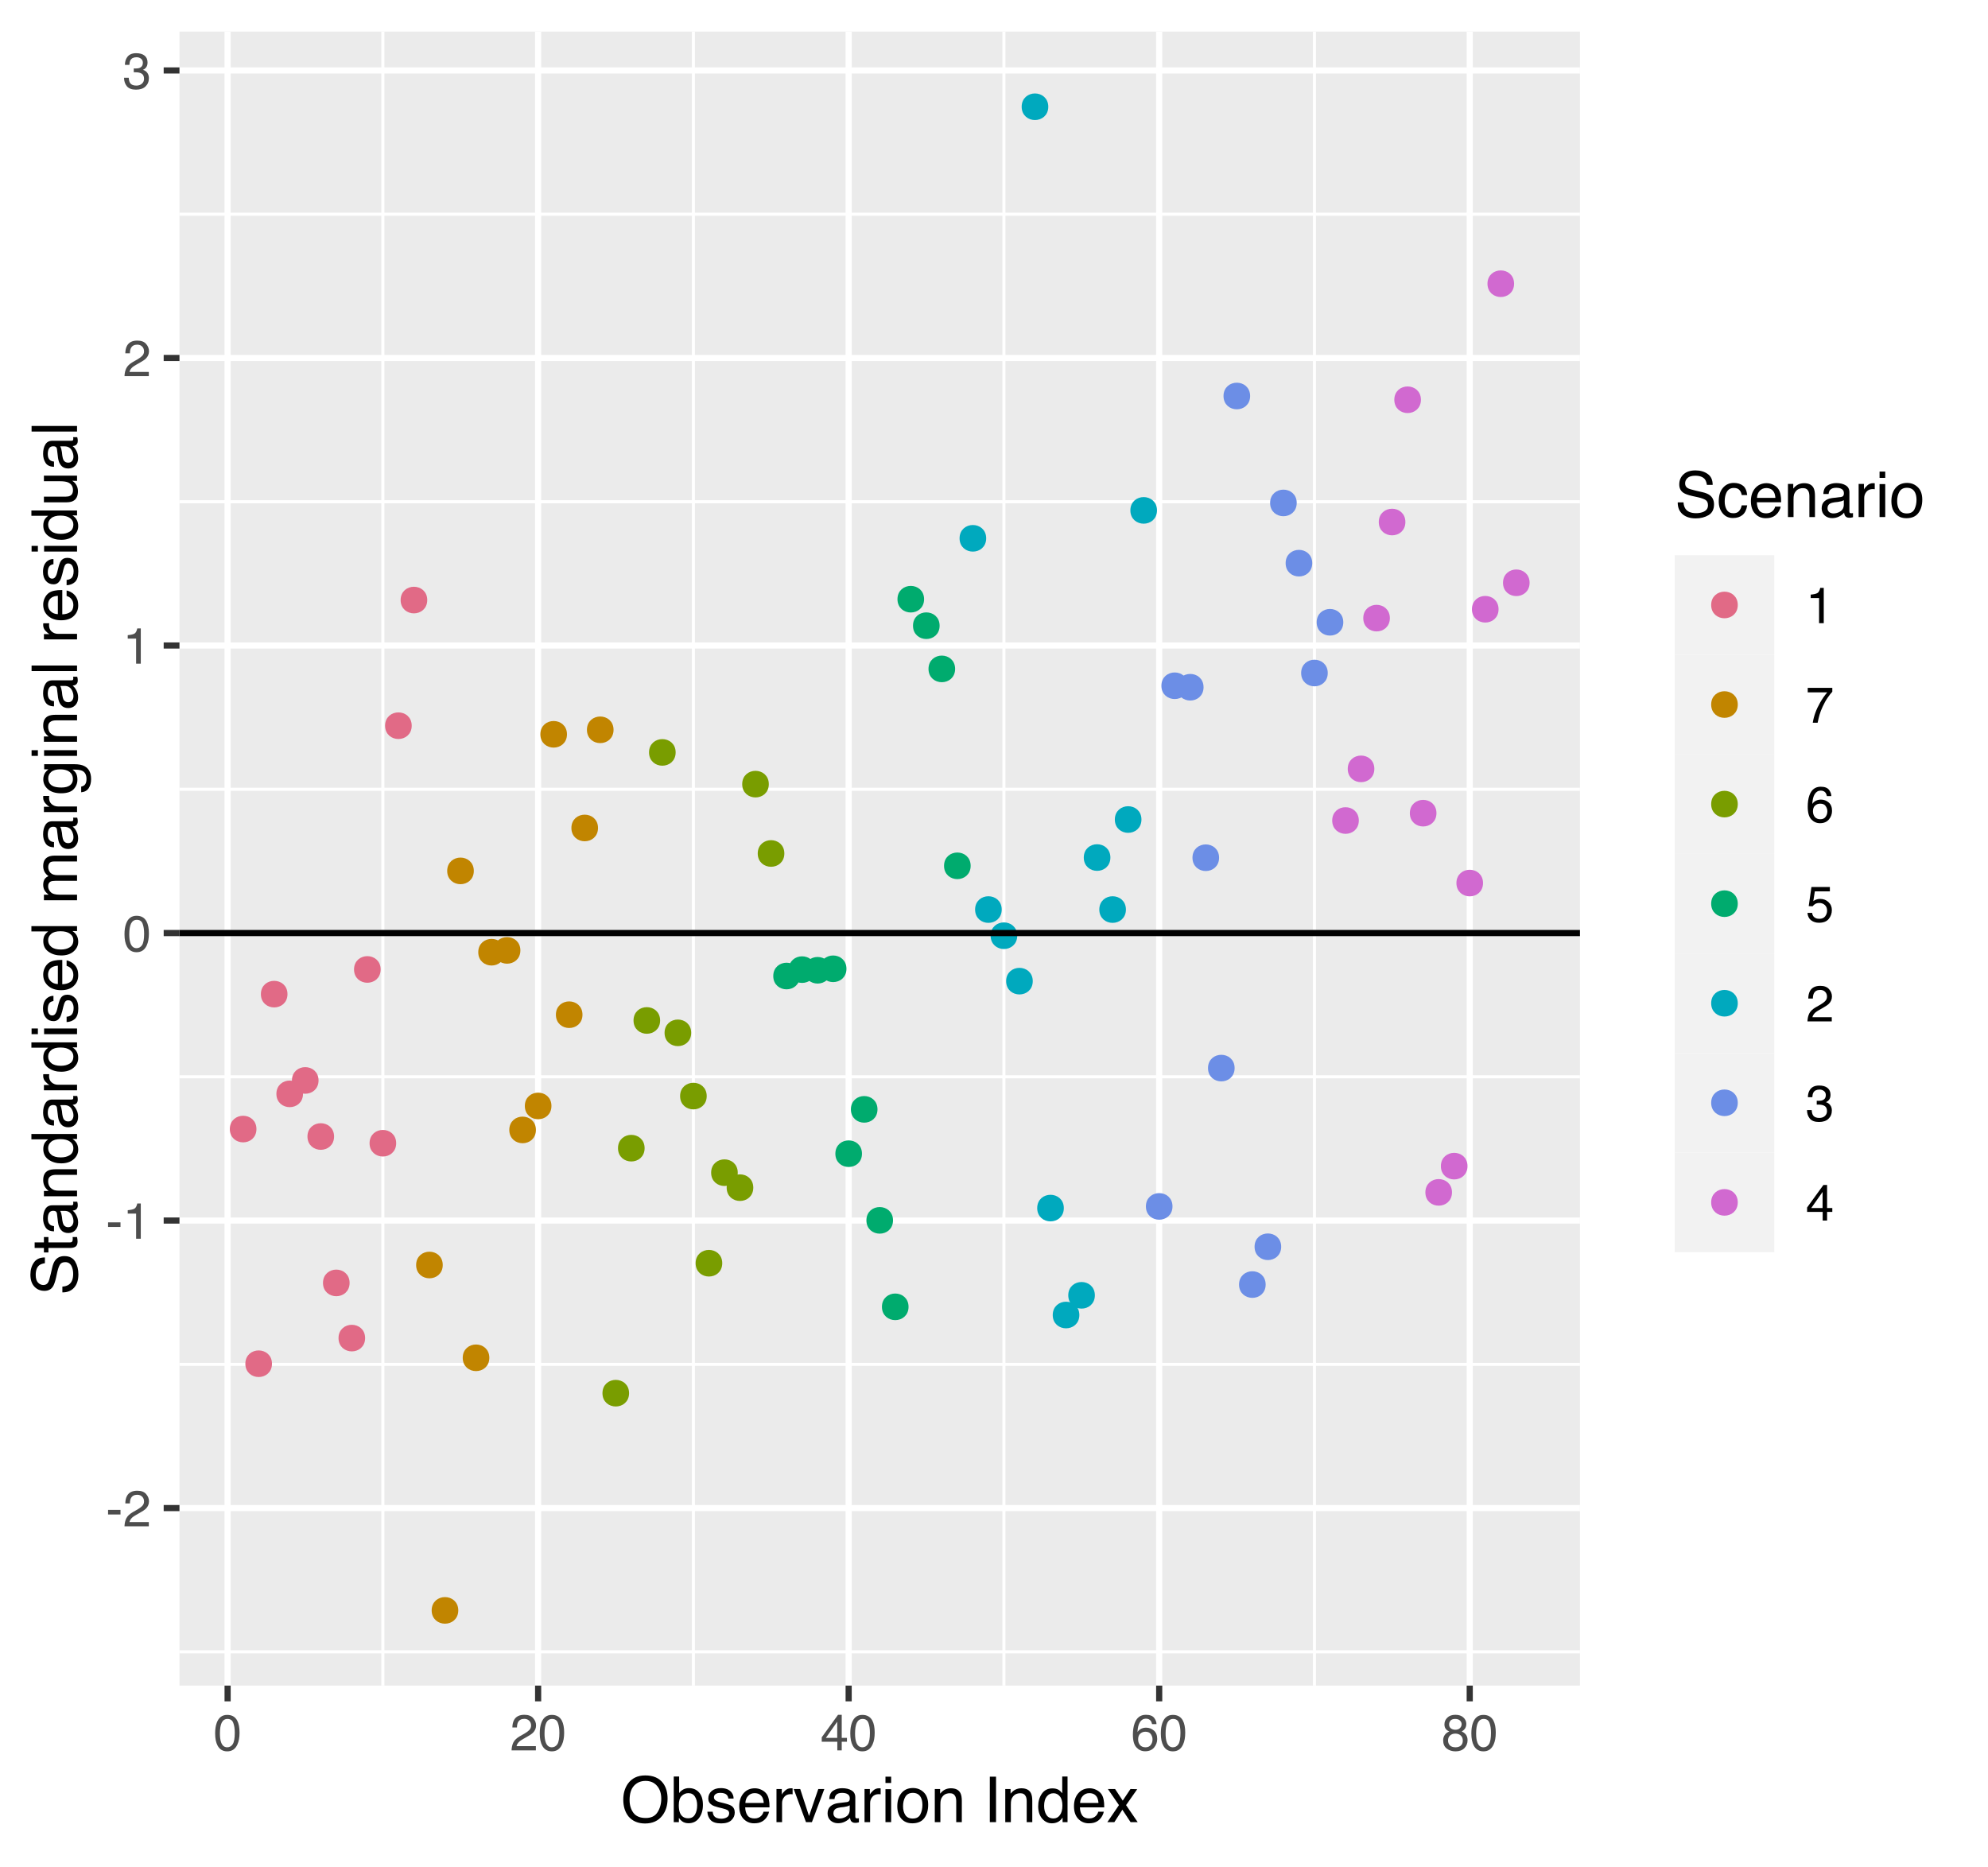 <?xml version="1.0" encoding="UTF-8"?>
<svg xmlns="http://www.w3.org/2000/svg" xmlns:xlink="http://www.w3.org/1999/xlink" width="345pt" height="324pt" viewBox="0 0 345 324" version="1.1">
<defs>
<g>
<symbol overflow="visible" id="glyph0-0">
<path style="stroke:none;" d="M 0.281 0 L 0.281 -6.312 L 5.297 -6.312 L 5.297 0 Z M 4.5 -0.797 L 4.5 -5.516 L 1.078 -5.516 L 1.078 -0.797 Z M 4.5 -0.797 "/>
</symbol>
<symbol overflow="visible" id="glyph0-1">
<path style="stroke:none;" d="M 0.359 -2.844 L 2.516 -2.844 L 2.516 -2.047 L 0.359 -2.047 Z M 0.359 -2.844 "/>
</symbol>
<symbol overflow="visible" id="glyph0-2">
<path style="stroke:none;" d="M 0.281 0 C 0.301 -0.531 0.406 -0.988 0.594 -1.375 C 0.789 -1.77 1.164 -2.129 1.719 -2.453 L 2.547 -2.922 C 2.91 -3.141 3.164 -3.328 3.312 -3.484 C 3.551 -3.711 3.672 -3.984 3.672 -4.297 C 3.672 -4.648 3.562 -4.93 3.344 -5.141 C 3.133 -5.359 2.848 -5.469 2.484 -5.469 C 1.961 -5.469 1.598 -5.266 1.391 -4.859 C 1.285 -4.648 1.227 -4.352 1.219 -3.969 L 0.422 -3.969 C 0.43 -4.5 0.531 -4.938 0.719 -5.281 C 1.051 -5.875 1.645 -6.172 2.5 -6.172 C 3.195 -6.172 3.707 -5.977 4.031 -5.594 C 4.363 -5.219 4.531 -4.797 4.531 -4.328 C 4.531 -3.836 4.352 -3.414 4 -3.062 C 3.801 -2.863 3.441 -2.617 2.922 -2.328 L 2.344 -2 C 2.062 -1.844 1.836 -1.695 1.672 -1.562 C 1.391 -1.312 1.211 -1.035 1.141 -0.734 L 4.5 -0.734 L 4.5 0 Z M 0.281 0 "/>
</symbol>
<symbol overflow="visible" id="glyph0-3">
<path style="stroke:none;" d="M 0.844 -4.359 L 0.844 -4.953 C 1.395 -5.004 1.781 -5.094 2 -5.219 C 2.227 -5.344 2.395 -5.645 2.5 -6.125 L 3.109 -6.125 L 3.109 0 L 2.297 0 L 2.297 -4.359 Z M 0.844 -4.359 "/>
</symbol>
<symbol overflow="visible" id="glyph0-4">
<path style="stroke:none;" d="M 2.375 -6.156 C 3.176 -6.156 3.754 -5.828 4.109 -5.172 C 4.379 -4.66 4.516 -3.961 4.516 -3.078 C 4.516 -2.242 4.391 -1.555 4.141 -1.016 C 3.785 -0.223 3.195 0.172 2.375 0.172 C 1.633 0.172 1.082 -0.148 0.719 -0.797 C 0.426 -1.328 0.281 -2.047 0.281 -2.953 C 0.281 -3.648 0.367 -4.25 0.547 -4.75 C 0.879 -5.688 1.488 -6.156 2.375 -6.156 Z M 2.375 -0.531 C 2.77 -0.531 3.086 -0.707 3.328 -1.062 C 3.566 -1.426 3.688 -2.086 3.688 -3.047 C 3.688 -3.754 3.598 -4.332 3.422 -4.781 C 3.254 -5.227 2.922 -5.453 2.422 -5.453 C 1.973 -5.453 1.641 -5.238 1.422 -4.812 C 1.211 -4.383 1.109 -3.754 1.109 -2.922 C 1.109 -2.297 1.176 -1.789 1.312 -1.406 C 1.52 -0.82 1.875 -0.531 2.375 -0.531 Z M 2.375 -0.531 "/>
</symbol>
<symbol overflow="visible" id="glyph0-5">
<path style="stroke:none;" d="M 2.281 0.172 C 1.551 0.172 1.02 -0.023 0.688 -0.422 C 0.363 -0.828 0.203 -1.316 0.203 -1.891 L 1.016 -1.891 C 1.047 -1.492 1.117 -1.203 1.234 -1.016 C 1.441 -0.691 1.805 -0.531 2.328 -0.531 C 2.734 -0.531 3.055 -0.641 3.297 -0.859 C 3.547 -1.078 3.672 -1.359 3.672 -1.703 C 3.672 -2.129 3.539 -2.426 3.281 -2.594 C 3.031 -2.758 2.672 -2.844 2.203 -2.844 C 2.148 -2.844 2.098 -2.844 2.047 -2.844 C 1.992 -2.844 1.941 -2.844 1.891 -2.844 L 1.891 -3.516 C 1.973 -3.516 2.039 -3.508 2.094 -3.5 C 2.145 -3.5 2.203 -3.5 2.266 -3.5 C 2.555 -3.5 2.797 -3.547 2.984 -3.641 C 3.305 -3.797 3.469 -4.082 3.469 -4.5 C 3.469 -4.801 3.359 -5.035 3.141 -5.203 C 2.922 -5.367 2.672 -5.453 2.391 -5.453 C 1.867 -5.453 1.508 -5.281 1.312 -4.938 C 1.207 -4.75 1.145 -4.477 1.125 -4.125 L 0.359 -4.125 C 0.359 -4.582 0.453 -4.973 0.641 -5.297 C 0.953 -5.867 1.504 -6.156 2.297 -6.156 C 2.93 -6.156 3.422 -6.016 3.766 -5.734 C 4.109 -5.461 4.281 -5.062 4.281 -4.531 C 4.281 -4.145 4.176 -3.836 3.969 -3.609 C 3.844 -3.461 3.68 -3.348 3.484 -3.266 C 3.805 -3.172 4.055 -3 4.234 -2.75 C 4.422 -2.5 4.516 -2.191 4.516 -1.828 C 4.516 -1.234 4.316 -0.75 3.922 -0.375 C 3.535 -0.008 2.988 0.172 2.281 0.172 Z M 2.281 0.172 "/>
</symbol>
<symbol overflow="visible" id="glyph0-6">
<path style="stroke:none;" d="M 2.906 -2.172 L 2.906 -4.969 L 0.938 -2.172 Z M 2.922 0 L 2.922 -1.5 L 0.219 -1.5 L 0.219 -2.266 L 3.047 -6.172 L 3.688 -6.172 L 3.688 -2.172 L 4.594 -2.172 L 4.594 -1.5 L 3.688 -1.5 L 3.688 0 Z M 2.922 0 "/>
</symbol>
<symbol overflow="visible" id="glyph0-7">
<path style="stroke:none;" d="M 2.578 -6.172 C 3.266 -6.172 3.742 -5.992 4.016 -5.641 C 4.285 -5.285 4.422 -4.922 4.422 -4.547 L 3.656 -4.547 C 3.602 -4.785 3.531 -4.973 3.438 -5.109 C 3.25 -5.367 2.961 -5.5 2.578 -5.5 C 2.148 -5.5 1.805 -5.297 1.547 -4.891 C 1.297 -4.492 1.156 -3.926 1.125 -3.188 C 1.301 -3.445 1.523 -3.641 1.797 -3.766 C 2.047 -3.879 2.32 -3.938 2.625 -3.938 C 3.133 -3.938 3.582 -3.77 3.969 -3.438 C 4.352 -3.113 4.547 -2.625 4.547 -1.969 C 4.547 -1.414 4.363 -0.922 4 -0.484 C 3.633 -0.055 3.117 0.156 2.453 0.156 C 1.867 0.156 1.367 -0.062 0.953 -0.5 C 0.535 -0.938 0.328 -1.672 0.328 -2.703 C 0.328 -3.461 0.422 -4.109 0.609 -4.641 C 0.961 -5.66 1.617 -6.172 2.578 -6.172 Z M 2.516 -0.531 C 2.922 -0.531 3.223 -0.664 3.422 -0.938 C 3.629 -1.207 3.734 -1.531 3.734 -1.906 C 3.734 -2.219 3.641 -2.516 3.453 -2.797 C 3.273 -3.086 2.953 -3.234 2.484 -3.234 C 2.148 -3.234 1.859 -3.125 1.609 -2.906 C 1.359 -2.688 1.234 -2.352 1.234 -1.906 C 1.234 -1.52 1.344 -1.191 1.562 -0.922 C 1.789 -0.66 2.109 -0.531 2.516 -0.531 Z M 2.516 -0.531 "/>
</symbol>
<symbol overflow="visible" id="glyph0-8">
<path style="stroke:none;" d="M 2.391 -3.578 C 2.734 -3.578 3 -3.672 3.188 -3.859 C 3.383 -4.047 3.484 -4.273 3.484 -4.547 C 3.484 -4.773 3.391 -4.984 3.203 -5.172 C 3.016 -5.359 2.734 -5.453 2.359 -5.453 C 1.992 -5.453 1.727 -5.359 1.562 -5.172 C 1.395 -4.984 1.312 -4.758 1.312 -4.5 C 1.312 -4.207 1.414 -3.977 1.625 -3.812 C 1.844 -3.656 2.098 -3.578 2.391 -3.578 Z M 2.438 -0.531 C 2.801 -0.531 3.098 -0.625 3.328 -0.812 C 3.566 -1.008 3.688 -1.301 3.688 -1.688 C 3.688 -2.082 3.562 -2.383 3.312 -2.594 C 3.07 -2.801 2.766 -2.906 2.391 -2.906 C 2.016 -2.906 1.707 -2.797 1.469 -2.578 C 1.238 -2.367 1.125 -2.078 1.125 -1.703 C 1.125 -1.391 1.227 -1.113 1.438 -0.875 C 1.656 -0.645 1.988 -0.531 2.438 -0.531 Z M 1.344 -3.281 C 1.125 -3.375 0.957 -3.477 0.844 -3.594 C 0.613 -3.82 0.5 -4.125 0.5 -4.5 C 0.5 -4.957 0.664 -5.348 1 -5.672 C 1.332 -6.004 1.801 -6.172 2.406 -6.172 C 3 -6.172 3.461 -6.016 3.797 -5.703 C 4.129 -5.391 4.297 -5.023 4.297 -4.609 C 4.297 -4.223 4.195 -3.914 4 -3.688 C 3.895 -3.551 3.727 -3.414 3.5 -3.281 C 3.758 -3.164 3.961 -3.031 4.109 -2.875 C 4.379 -2.594 4.516 -2.223 4.516 -1.766 C 4.516 -1.223 4.332 -0.766 3.969 -0.391 C 3.602 -0.016 3.086 0.172 2.422 0.172 C 1.828 0.172 1.32 0.008 0.906 -0.312 C 0.488 -0.633 0.281 -1.109 0.281 -1.734 C 0.281 -2.086 0.367 -2.395 0.547 -2.656 C 0.723 -2.926 0.988 -3.133 1.344 -3.281 Z M 1.344 -3.281 "/>
</symbol>
<symbol overflow="visible" id="glyph0-9">
<path style="stroke:none;" d="M 4.594 -6.047 L 4.594 -5.375 C 4.395 -5.176 4.129 -4.836 3.797 -4.359 C 3.473 -3.891 3.188 -3.379 2.938 -2.828 C 2.688 -2.297 2.5 -1.812 2.375 -1.375 C 2.289 -1.082 2.18 -0.625 2.047 0 L 1.203 0 C 1.391 -1.176 1.816 -2.344 2.484 -3.5 C 2.879 -4.188 3.289 -4.773 3.719 -5.266 L 0.328 -5.266 L 0.328 -6.047 Z M 4.594 -6.047 "/>
</symbol>
<symbol overflow="visible" id="glyph0-10">
<path style="stroke:none;" d="M 1.094 -1.562 C 1.133 -1.125 1.336 -0.82 1.703 -0.656 C 1.879 -0.57 2.094 -0.531 2.344 -0.531 C 2.801 -0.531 3.141 -0.676 3.359 -0.969 C 3.578 -1.258 3.688 -1.582 3.688 -1.938 C 3.688 -2.363 3.555 -2.691 3.297 -2.922 C 3.035 -3.16 2.719 -3.281 2.344 -3.281 C 2.082 -3.281 1.852 -3.227 1.656 -3.125 C 1.469 -3.02 1.305 -2.879 1.172 -2.703 L 0.5 -2.734 L 0.969 -6.047 L 4.172 -6.047 L 4.172 -5.297 L 1.562 -5.297 L 1.297 -3.594 C 1.43 -3.695 1.566 -3.773 1.703 -3.828 C 1.93 -3.93 2.195 -3.984 2.5 -3.984 C 3.062 -3.984 3.535 -3.801 3.922 -3.438 C 4.316 -3.07 4.516 -2.609 4.516 -2.047 C 4.516 -1.461 4.332 -0.945 3.969 -0.5 C 3.613 -0.062 3.047 0.156 2.266 0.156 C 1.754 0.156 1.305 0.016 0.922 -0.266 C 0.547 -0.547 0.332 -0.977 0.281 -1.562 Z M 1.094 -1.562 "/>
</symbol>
<symbol overflow="visible" id="glyph1-0">
<path style="stroke:none;" d="M 0.359 0 L 0.359 -7.891 L 6.625 -7.891 L 6.625 0 Z M 5.625 -0.984 L 5.625 -6.906 L 1.344 -6.906 L 1.344 -0.984 Z M 5.625 -0.984 "/>
</symbol>
<symbol overflow="visible" id="glyph1-1">
<path style="stroke:none;" d="M 4.25 -8.109 C 5.633 -8.109 6.664 -7.66 7.344 -6.766 C 7.863 -6.066 8.125 -5.172 8.125 -4.078 C 8.125 -2.898 7.82 -1.922 7.219 -1.141 C 6.52 -0.223 5.52 0.234 4.219 0.234 C 3.008 0.234 2.055 -0.164 1.359 -0.969 C 0.742 -1.738 0.438 -2.719 0.438 -3.906 C 0.438 -4.969 0.695 -5.879 1.219 -6.641 C 1.906 -7.617 2.914 -8.109 4.25 -8.109 Z M 4.344 -0.719 C 5.289 -0.719 5.973 -1.055 6.391 -1.734 C 6.816 -2.41 7.031 -3.188 7.031 -4.062 C 7.031 -4.988 6.785 -5.734 6.297 -6.297 C 5.805 -6.867 5.145 -7.156 4.312 -7.156 C 3.488 -7.156 2.816 -6.875 2.297 -6.312 C 1.785 -5.75 1.531 -4.922 1.531 -3.828 C 1.531 -2.961 1.75 -2.227 2.188 -1.625 C 2.633 -1.02 3.352 -0.719 4.344 -0.719 Z M 4.281 -8.109 Z M 4.281 -8.109 "/>
</symbol>
<symbol overflow="visible" id="glyph1-2">
<path style="stroke:none;" d="M 0.641 -7.922 L 1.578 -7.922 L 1.578 -5.047 C 1.785 -5.328 2.035 -5.539 2.328 -5.688 C 2.617 -5.832 2.938 -5.906 3.281 -5.906 C 4 -5.906 4.582 -5.656 5.031 -5.156 C 5.477 -4.664 5.703 -3.941 5.703 -2.984 C 5.703 -2.078 5.477 -1.32 5.031 -0.719 C 4.594 -0.113 3.984 0.188 3.203 0.188 C 2.766 0.188 2.395 0.078 2.094 -0.141 C 1.914 -0.266 1.727 -0.461 1.531 -0.734 L 1.531 0 L 0.641 0 Z M 3.141 -0.672 C 3.672 -0.672 4.062 -0.879 4.312 -1.297 C 4.57 -1.711 4.703 -2.258 4.703 -2.938 C 4.703 -3.539 4.57 -4.039 4.312 -4.438 C 4.062 -4.832 3.68 -5.031 3.172 -5.031 C 2.734 -5.031 2.348 -4.867 2.016 -4.547 C 1.68 -4.223 1.516 -3.688 1.516 -2.938 C 1.516 -2.395 1.582 -1.957 1.719 -1.625 C 1.977 -0.988 2.453 -0.672 3.141 -0.672 Z M 3.141 -0.672 "/>
</symbol>
<symbol overflow="visible" id="glyph1-3">
<path style="stroke:none;" d="M 1.281 -1.812 C 1.312 -1.488 1.395 -1.238 1.531 -1.062 C 1.77 -0.75 2.191 -0.594 2.797 -0.594 C 3.148 -0.594 3.461 -0.672 3.734 -0.828 C 4.004 -0.984 4.141 -1.223 4.141 -1.547 C 4.141 -1.797 4.031 -1.984 3.812 -2.109 C 3.676 -2.191 3.398 -2.285 2.984 -2.391 L 2.219 -2.578 C 1.727 -2.703 1.367 -2.836 1.141 -2.984 C 0.723 -3.254 0.516 -3.617 0.516 -4.078 C 0.516 -4.617 0.707 -5.055 1.094 -5.391 C 1.488 -5.734 2.02 -5.906 2.688 -5.906 C 3.551 -5.906 4.176 -5.648 4.562 -5.141 C 4.801 -4.816 4.914 -4.469 4.906 -4.094 L 4 -4.094 C 3.977 -4.312 3.898 -4.508 3.766 -4.688 C 3.547 -4.945 3.16 -5.078 2.609 -5.078 C 2.242 -5.078 1.969 -5.004 1.781 -4.859 C 1.594 -4.723 1.5 -4.539 1.5 -4.312 C 1.5 -4.062 1.625 -3.863 1.875 -3.719 C 2.008 -3.625 2.219 -3.539 2.5 -3.469 L 3.141 -3.312 C 3.836 -3.145 4.301 -2.984 4.531 -2.828 C 4.914 -2.578 5.109 -2.191 5.109 -1.672 C 5.109 -1.148 4.91 -0.703 4.516 -0.328 C 4.129 0.035 3.539 0.219 2.75 0.219 C 1.895 0.219 1.285 0.023 0.922 -0.359 C 0.566 -0.754 0.379 -1.238 0.359 -1.812 Z M 2.719 -5.891 Z M 2.719 -5.891 "/>
</symbol>
<symbol overflow="visible" id="glyph1-4">
<path style="stroke:none;" d="M 3.109 -5.875 C 3.516 -5.875 3.906 -5.781 4.281 -5.594 C 4.664 -5.406 4.961 -5.156 5.172 -4.844 C 5.359 -4.562 5.484 -4.223 5.547 -3.828 C 5.609 -3.566 5.641 -3.145 5.641 -2.562 L 1.422 -2.562 C 1.441 -1.977 1.578 -1.508 1.828 -1.156 C 2.086 -0.812 2.488 -0.641 3.031 -0.641 C 3.539 -0.641 3.945 -0.805 4.25 -1.141 C 4.414 -1.328 4.535 -1.551 4.609 -1.812 L 5.562 -1.812 C 5.531 -1.594 5.441 -1.352 5.297 -1.094 C 5.16 -0.832 5.004 -0.625 4.828 -0.469 C 4.535 -0.176 4.176 0.02 3.75 0.125 C 3.508 0.176 3.242 0.203 2.953 0.203 C 2.234 0.203 1.625 -0.055 1.125 -0.578 C 0.633 -1.098 0.391 -1.828 0.391 -2.766 C 0.391 -3.691 0.641 -4.441 1.141 -5.016 C 1.641 -5.586 2.297 -5.875 3.109 -5.875 Z M 4.641 -3.328 C 4.609 -3.754 4.52 -4.094 4.375 -4.344 C 4.102 -4.801 3.66 -5.031 3.047 -5.031 C 2.598 -5.031 2.223 -4.867 1.922 -4.547 C 1.629 -4.234 1.473 -3.828 1.453 -3.328 Z M 3.016 -5.891 Z M 3.016 -5.891 "/>
</symbol>
<symbol overflow="visible" id="glyph1-5">
<path style="stroke:none;" d="M 0.734 -5.75 L 1.656 -5.75 L 1.656 -4.766 C 1.727 -4.953 1.91 -5.18 2.203 -5.453 C 2.492 -5.734 2.832 -5.875 3.219 -5.875 C 3.238 -5.875 3.27 -5.875 3.312 -5.875 C 3.352 -5.875 3.426 -5.867 3.531 -5.859 L 3.531 -4.828 C 3.477 -4.836 3.426 -4.844 3.375 -4.844 C 3.32 -4.852 3.27 -4.859 3.219 -4.859 C 2.727 -4.859 2.352 -4.703 2.094 -4.391 C 1.832 -4.078 1.703 -3.719 1.703 -3.312 L 1.703 0 L 0.734 0 Z M 0.734 -5.75 "/>
</symbol>
<symbol overflow="visible" id="glyph1-6">
<path style="stroke:none;" d="M 1.188 -5.75 L 2.719 -1.062 L 4.328 -5.75 L 5.375 -5.75 L 3.219 0 L 2.188 0 L 0.062 -5.75 Z M 1.188 -5.75 "/>
</symbol>
<symbol overflow="visible" id="glyph1-7">
<path style="stroke:none;" d="M 1.453 -1.531 C 1.453 -1.25 1.551 -1.023 1.75 -0.859 C 1.957 -0.703 2.203 -0.625 2.484 -0.625 C 2.816 -0.625 3.145 -0.703 3.469 -0.859 C 4.008 -1.117 4.281 -1.551 4.281 -2.156 L 4.281 -2.922 C 4.156 -2.848 4 -2.785 3.812 -2.734 C 3.633 -2.691 3.453 -2.656 3.266 -2.625 L 2.688 -2.562 C 2.332 -2.508 2.066 -2.438 1.891 -2.344 C 1.598 -2.164 1.453 -1.895 1.453 -1.531 Z M 3.797 -3.484 C 4.016 -3.516 4.16 -3.609 4.234 -3.766 C 4.273 -3.848 4.297 -3.973 4.297 -4.141 C 4.297 -4.461 4.176 -4.695 3.938 -4.844 C 3.707 -5 3.375 -5.078 2.938 -5.078 C 2.438 -5.078 2.082 -4.941 1.875 -4.672 C 1.75 -4.516 1.672 -4.289 1.641 -4 L 0.734 -4 C 0.754 -4.707 0.984 -5.195 1.422 -5.469 C 1.867 -5.75 2.383 -5.891 2.969 -5.891 C 3.645 -5.891 4.191 -5.758 4.609 -5.5 C 5.035 -5.25 5.25 -4.848 5.25 -4.297 L 5.25 -0.984 C 5.25 -0.891 5.266 -0.812 5.297 -0.75 C 5.336 -0.688 5.426 -0.656 5.562 -0.656 C 5.602 -0.656 5.648 -0.656 5.703 -0.656 C 5.766 -0.664 5.82 -0.676 5.875 -0.688 L 5.875 0.031 C 5.727 0.07 5.613 0.098 5.531 0.109 C 5.457 0.117 5.352 0.125 5.219 0.125 C 4.883 0.125 4.641 0.004 4.484 -0.234 C 4.41 -0.359 4.359 -0.535 4.328 -0.766 C 4.129 -0.504 3.844 -0.281 3.469 -0.094 C 3.102 0.094 2.695 0.188 2.25 0.188 C 1.719 0.188 1.281 0.023 0.938 -0.297 C 0.602 -0.617 0.438 -1.023 0.438 -1.516 C 0.438 -2.047 0.602 -2.457 0.938 -2.75 C 1.27 -3.039 1.707 -3.223 2.25 -3.297 Z M 2.984 -5.891 Z M 2.984 -5.891 "/>
</symbol>
<symbol overflow="visible" id="glyph1-8">
<path style="stroke:none;" d="M 0.703 -5.719 L 1.688 -5.719 L 1.688 0 L 0.703 0 Z M 0.703 -7.891 L 1.688 -7.891 L 1.688 -6.797 L 0.703 -6.797 Z M 0.703 -7.891 "/>
</symbol>
<symbol overflow="visible" id="glyph1-9">
<path style="stroke:none;" d="M 2.984 -0.625 C 3.629 -0.625 4.07 -0.863 4.312 -1.344 C 4.551 -1.832 4.672 -2.375 4.672 -2.969 C 4.672 -3.508 4.582 -3.945 4.406 -4.281 C 4.133 -4.812 3.664 -5.078 3 -5.078 C 2.406 -5.078 1.973 -4.848 1.703 -4.391 C 1.441 -3.941 1.312 -3.398 1.312 -2.766 C 1.312 -2.148 1.441 -1.641 1.703 -1.234 C 1.973 -0.828 2.398 -0.625 2.984 -0.625 Z M 3.031 -5.922 C 3.77 -5.922 4.395 -5.672 4.906 -5.172 C 5.414 -4.68 5.672 -3.957 5.672 -3 C 5.672 -2.07 5.445 -1.305 5 -0.703 C 4.551 -0.098 3.852 0.203 2.906 0.203 C 2.113 0.203 1.484 -0.062 1.016 -0.594 C 0.547 -1.125 0.312 -1.844 0.312 -2.75 C 0.312 -3.719 0.555 -4.488 1.047 -5.062 C 1.535 -5.633 2.195 -5.922 3.031 -5.922 Z M 3 -5.891 Z M 3 -5.891 "/>
</symbol>
<symbol overflow="visible" id="glyph1-10">
<path style="stroke:none;" d="M 0.703 -5.75 L 1.625 -5.75 L 1.625 -4.938 C 1.895 -5.27 2.18 -5.508 2.484 -5.656 C 2.797 -5.801 3.133 -5.875 3.5 -5.875 C 4.32 -5.875 4.875 -5.594 5.156 -5.031 C 5.312 -4.719 5.391 -4.27 5.391 -3.688 L 5.391 0 L 4.422 0 L 4.422 -3.625 C 4.422 -3.977 4.367 -4.258 4.266 -4.469 C 4.086 -4.832 3.773 -5.016 3.328 -5.016 C 3.098 -5.016 2.91 -4.988 2.766 -4.938 C 2.492 -4.863 2.258 -4.707 2.062 -4.469 C 1.906 -4.281 1.801 -4.082 1.75 -3.875 C 1.695 -3.676 1.672 -3.391 1.672 -3.016 L 1.672 0 L 0.703 0 Z M 2.984 -5.891 Z M 2.984 -5.891 "/>
</symbol>
<symbol overflow="visible" id="glyph1-11">
<path style="stroke:none;" d=""/>
</symbol>
<symbol overflow="visible" id="glyph1-12">
<path style="stroke:none;" d="M 1.078 -7.891 L 2.156 -7.891 L 2.156 0 L 1.078 0 Z M 1.078 -7.891 "/>
</symbol>
<symbol overflow="visible" id="glyph1-13">
<path style="stroke:none;" d="M 1.328 -2.812 C 1.328 -2.195 1.457 -1.68 1.719 -1.266 C 1.977 -0.848 2.395 -0.641 2.969 -0.641 C 3.414 -0.641 3.781 -0.832 4.062 -1.219 C 4.352 -1.602 4.5 -2.156 4.5 -2.875 C 4.5 -3.602 4.348 -4.141 4.047 -4.484 C 3.754 -4.836 3.391 -5.016 2.953 -5.016 C 2.473 -5.016 2.082 -4.828 1.781 -4.453 C 1.477 -4.078 1.328 -3.531 1.328 -2.812 Z M 2.781 -5.859 C 3.219 -5.859 3.586 -5.766 3.891 -5.578 C 4.055 -5.473 4.25 -5.285 4.469 -5.016 L 4.469 -7.922 L 5.391 -7.922 L 5.391 0 L 4.531 0 L 4.531 -0.797 C 4.301 -0.441 4.031 -0.188 3.719 -0.031 C 3.414 0.125 3.066 0.203 2.672 0.203 C 2.023 0.203 1.469 -0.062 1 -0.594 C 0.531 -1.133 0.297 -1.852 0.297 -2.75 C 0.297 -3.594 0.508 -4.32 0.938 -4.938 C 1.363 -5.551 1.977 -5.859 2.781 -5.859 Z M 2.781 -5.859 "/>
</symbol>
<symbol overflow="visible" id="glyph1-14">
<path style="stroke:none;" d="M 0.156 -5.75 L 1.406 -5.75 L 2.734 -3.734 L 4.078 -5.75 L 5.25 -5.719 L 3.312 -2.953 L 5.328 0 L 4.094 0 L 2.672 -2.156 L 1.281 0 L 0.062 0 L 2.078 -2.953 Z M 0.156 -5.75 "/>
</symbol>
<symbol overflow="visible" id="glyph1-15">
<path style="stroke:none;" d="M 1.531 -2.547 C 1.562 -2.098 1.672 -1.734 1.859 -1.453 C 2.211 -0.93 2.836 -0.672 3.734 -0.672 C 4.129 -0.672 4.492 -0.727 4.828 -0.844 C 5.461 -1.062 5.781 -1.457 5.781 -2.031 C 5.781 -2.469 5.645 -2.773 5.375 -2.953 C 5.102 -3.129 4.676 -3.285 4.094 -3.422 L 3.031 -3.656 C 2.332 -3.82 1.836 -4 1.547 -4.188 C 1.047 -4.508 0.797 -5 0.797 -5.656 C 0.797 -6.363 1.039 -6.945 1.531 -7.406 C 2.02 -7.863 2.711 -8.094 3.609 -8.094 C 4.441 -8.094 5.145 -7.891 5.719 -7.484 C 6.301 -7.086 6.594 -6.453 6.594 -5.578 L 5.594 -5.578 C 5.531 -5.992 5.414 -6.316 5.25 -6.547 C 4.914 -6.961 4.359 -7.172 3.578 -7.172 C 2.953 -7.172 2.5 -7.035 2.219 -6.766 C 1.945 -6.504 1.812 -6.195 1.812 -5.844 C 1.812 -5.457 1.973 -5.176 2.297 -5 C 2.504 -4.883 2.984 -4.738 3.734 -4.562 L 4.828 -4.312 C 5.367 -4.188 5.781 -4.02 6.062 -3.812 C 6.57 -3.445 6.828 -2.91 6.828 -2.203 C 6.828 -1.328 6.508 -0.703 5.875 -0.328 C 5.238 0.047 4.5 0.234 3.656 0.234 C 2.676 0.234 1.906 -0.016 1.344 -0.516 C 0.789 -1.016 0.52 -1.691 0.531 -2.547 Z M 3.703 -8.109 Z M 3.703 -8.109 "/>
</symbol>
<symbol overflow="visible" id="glyph1-16">
<path style="stroke:none;" d="M 2.922 -5.922 C 3.578 -5.922 4.109 -5.758 4.516 -5.438 C 4.922 -5.125 5.164 -4.582 5.25 -3.812 L 4.297 -3.812 C 4.242 -4.164 4.113 -4.457 3.906 -4.688 C 3.707 -4.926 3.379 -5.047 2.922 -5.047 C 2.305 -5.047 1.867 -4.75 1.609 -4.156 C 1.43 -3.758 1.344 -3.273 1.344 -2.703 C 1.344 -2.129 1.461 -1.645 1.703 -1.25 C 1.953 -0.852 2.336 -0.656 2.859 -0.656 C 3.266 -0.656 3.582 -0.773 3.812 -1.016 C 4.051 -1.266 4.211 -1.602 4.297 -2.031 L 5.25 -2.031 C 5.133 -1.27 4.863 -0.711 4.438 -0.359 C 4.008 -0.004 3.457 0.172 2.781 0.172 C 2.031 0.172 1.43 -0.102 0.984 -0.656 C 0.535 -1.207 0.312 -1.895 0.312 -2.719 C 0.312 -3.727 0.555 -4.516 1.047 -5.078 C 1.535 -5.641 2.16 -5.922 2.922 -5.922 Z M 2.781 -5.891 Z M 2.781 -5.891 "/>
</symbol>
<symbol overflow="visible" id="glyph2-0">
<path style="stroke:none;" d="M 0 -0.359 L -7.891 -0.359 L -7.891 -6.625 L 0 -6.625 Z M -0.984 -5.625 L -6.906 -5.625 L -6.906 -1.344 L -0.984 -1.344 Z M -0.984 -5.625 "/>
</symbol>
<symbol overflow="visible" id="glyph2-1">
<path style="stroke:none;" d="M -2.547 -1.531 C -2.098 -1.562 -1.734 -1.672 -1.453 -1.859 C -0.93 -2.211 -0.672 -2.836 -0.672 -3.734 C -0.672 -4.129 -0.727 -4.492 -0.844 -4.828 C -1.062 -5.461 -1.457 -5.781 -2.031 -5.781 C -2.469 -5.781 -2.773 -5.645 -2.953 -5.375 C -3.129 -5.102 -3.285 -4.676 -3.422 -4.094 L -3.656 -3.031 C -3.82 -2.332 -4 -1.836 -4.188 -1.547 C -4.508 -1.047 -5 -0.797 -5.656 -0.797 C -6.363 -0.797 -6.945 -1.039 -7.406 -1.531 C -7.863 -2.02 -8.094 -2.711 -8.094 -3.609 C -8.094 -4.441 -7.891 -5.145 -7.484 -5.719 C -7.086 -6.301 -6.453 -6.594 -5.578 -6.594 L -5.578 -5.594 C -5.992 -5.531 -6.316 -5.414 -6.547 -5.25 C -6.961 -4.914 -7.172 -4.359 -7.172 -3.578 C -7.172 -2.953 -7.035 -2.5 -6.766 -2.219 C -6.504 -1.945 -6.195 -1.812 -5.844 -1.812 C -5.457 -1.812 -5.176 -1.973 -5 -2.297 C -4.883 -2.504 -4.738 -2.984 -4.562 -3.734 L -4.312 -4.828 C -4.188 -5.367 -4.02 -5.781 -3.812 -6.062 C -3.445 -6.57 -2.91 -6.828 -2.203 -6.828 C -1.328 -6.828 -0.703 -6.508 -0.328 -5.875 C 0.047 -5.238 0.234 -4.5 0.234 -3.656 C 0.234 -2.676 -0.016 -1.906 -0.516 -1.344 C -1.016 -0.789 -1.691 -0.52 -2.547 -0.531 Z M -8.109 -3.703 Z M -8.109 -3.703 "/>
</symbol>
<symbol overflow="visible" id="glyph2-2">
<path style="stroke:none;" d="M -7.359 -0.906 L -7.359 -1.875 L -5.75 -1.875 L -5.75 -2.797 L -4.969 -2.797 L -4.969 -1.875 L -1.203 -1.875 C -1.004 -1.875 -0.875 -1.941 -0.812 -2.078 C -0.77 -2.16 -0.75 -2.285 -0.75 -2.453 C -0.75 -2.504 -0.75 -2.555 -0.75 -2.609 C -0.75 -2.66 -0.754 -2.723 -0.766 -2.797 L 0 -2.797 C 0.031 -2.68 0.051 -2.562 0.062 -2.438 C 0.082 -2.32 0.094 -2.195 0.094 -2.062 C 0.094 -1.613 -0.02 -1.305 -0.25 -1.141 C -0.488 -0.984 -0.789 -0.906 -1.156 -0.906 L -4.969 -0.906 L -4.969 -0.125 L -5.75 -0.125 L -5.75 -0.906 Z M -7.359 -0.906 "/>
</symbol>
<symbol overflow="visible" id="glyph2-3">
<path style="stroke:none;" d="M -1.531 -1.453 C -1.25 -1.453 -1.023 -1.551 -0.859 -1.75 C -0.703 -1.957 -0.625 -2.203 -0.625 -2.484 C -0.625 -2.816 -0.703 -3.145 -0.859 -3.469 C -1.117 -4.008 -1.551 -4.281 -2.156 -4.281 L -2.922 -4.281 C -2.848 -4.156 -2.785 -4 -2.734 -3.812 C -2.691 -3.633 -2.656 -3.453 -2.625 -3.266 L -2.562 -2.688 C -2.508 -2.332 -2.438 -2.066 -2.344 -1.891 C -2.164 -1.598 -1.895 -1.453 -1.531 -1.453 Z M -3.484 -3.797 C -3.516 -4.016 -3.609 -4.16 -3.766 -4.234 C -3.848 -4.273 -3.973 -4.297 -4.141 -4.297 C -4.461 -4.297 -4.695 -4.176 -4.844 -3.938 C -5 -3.707 -5.078 -3.375 -5.078 -2.938 C -5.078 -2.438 -4.941 -2.082 -4.672 -1.875 C -4.516 -1.75 -4.289 -1.672 -4 -1.641 L -4 -0.734 C -4.707 -0.754 -5.195 -0.984 -5.469 -1.422 C -5.75 -1.867 -5.891 -2.383 -5.891 -2.969 C -5.891 -3.645 -5.758 -4.191 -5.5 -4.609 C -5.25 -5.035 -4.848 -5.25 -4.297 -5.25 L -0.984 -5.25 C -0.891 -5.25 -0.812 -5.266 -0.75 -5.297 C -0.688 -5.336 -0.656 -5.426 -0.656 -5.562 C -0.656 -5.602 -0.656 -5.648 -0.656 -5.703 C -0.664 -5.766 -0.676 -5.82 -0.688 -5.875 L 0.031 -5.875 C 0.07 -5.727 0.098 -5.613 0.109 -5.531 C 0.117 -5.457 0.125 -5.352 0.125 -5.219 C 0.125 -4.883 0.004 -4.641 -0.234 -4.484 C -0.359 -4.41 -0.535 -4.359 -0.766 -4.328 C -0.504 -4.129 -0.281 -3.844 -0.094 -3.469 C 0.094 -3.102 0.188 -2.695 0.188 -2.25 C 0.188 -1.719 0.023 -1.281 -0.297 -0.938 C -0.617 -0.602 -1.023 -0.438 -1.516 -0.438 C -2.047 -0.438 -2.457 -0.602 -2.75 -0.938 C -3.039 -1.27 -3.223 -1.707 -3.297 -2.25 Z M -5.891 -2.984 Z M -5.891 -2.984 "/>
</symbol>
<symbol overflow="visible" id="glyph2-4">
<path style="stroke:none;" d="M -5.75 -0.703 L -5.75 -1.625 L -4.938 -1.625 C -5.27 -1.895 -5.508 -2.18 -5.656 -2.484 C -5.801 -2.797 -5.875 -3.133 -5.875 -3.5 C -5.875 -4.32 -5.594 -4.875 -5.031 -5.156 C -4.719 -5.312 -4.27 -5.391 -3.688 -5.391 L 0 -5.391 L 0 -4.422 L -3.625 -4.422 C -3.977 -4.422 -4.258 -4.367 -4.469 -4.266 C -4.832 -4.086 -5.016 -3.773 -5.016 -3.328 C -5.016 -3.098 -4.988 -2.91 -4.938 -2.766 C -4.863 -2.492 -4.707 -2.258 -4.469 -2.062 C -4.281 -1.906 -4.082 -1.801 -3.875 -1.75 C -3.676 -1.695 -3.391 -1.672 -3.016 -1.672 L 0 -1.672 L 0 -0.703 Z M -5.891 -2.984 Z M -5.891 -2.984 "/>
</symbol>
<symbol overflow="visible" id="glyph2-5">
<path style="stroke:none;" d="M -2.812 -1.328 C -2.195 -1.328 -1.68 -1.457 -1.266 -1.719 C -0.848 -1.977 -0.641 -2.395 -0.641 -2.969 C -0.641 -3.414 -0.832 -3.781 -1.219 -4.062 C -1.602 -4.352 -2.156 -4.5 -2.875 -4.5 C -3.602 -4.5 -4.141 -4.348 -4.484 -4.047 C -4.836 -3.754 -5.016 -3.391 -5.016 -2.953 C -5.016 -2.473 -4.828 -2.082 -4.453 -1.781 C -4.078 -1.477 -3.531 -1.328 -2.812 -1.328 Z M -5.859 -2.781 C -5.859 -3.219 -5.766 -3.586 -5.578 -3.891 C -5.473 -4.055 -5.285 -4.25 -5.016 -4.469 L -7.922 -4.469 L -7.922 -5.391 L 0 -5.391 L 0 -4.531 L -0.797 -4.531 C -0.441 -4.301 -0.188 -4.031 -0.031 -3.719 C 0.125 -3.414 0.203 -3.066 0.203 -2.672 C 0.203 -2.023 -0.062 -1.469 -0.594 -1 C -1.133 -0.531 -1.852 -0.297 -2.75 -0.297 C -3.594 -0.297 -4.32 -0.508 -4.938 -0.938 C -5.551 -1.363 -5.859 -1.977 -5.859 -2.781 Z M -5.859 -2.781 "/>
</symbol>
<symbol overflow="visible" id="glyph2-6">
<path style="stroke:none;" d="M -5.75 -0.734 L -5.75 -1.656 L -4.766 -1.656 C -4.953 -1.727 -5.18 -1.91 -5.453 -2.203 C -5.734 -2.492 -5.875 -2.832 -5.875 -3.219 C -5.875 -3.238 -5.875 -3.27 -5.875 -3.312 C -5.875 -3.352 -5.867 -3.426 -5.859 -3.531 L -4.828 -3.531 C -4.836 -3.477 -4.844 -3.426 -4.844 -3.375 C -4.852 -3.32 -4.859 -3.27 -4.859 -3.219 C -4.859 -2.727 -4.703 -2.352 -4.391 -2.094 C -4.078 -1.832 -3.719 -1.703 -3.312 -1.703 L 0 -1.703 L 0 -0.734 Z M -5.75 -0.734 "/>
</symbol>
<symbol overflow="visible" id="glyph2-7">
<path style="stroke:none;" d="M -5.719 -0.703 L -5.719 -1.688 L 0 -1.688 L 0 -0.703 Z M -7.891 -0.703 L -7.891 -1.688 L -6.797 -1.688 L -6.797 -0.703 Z M -7.891 -0.703 "/>
</symbol>
<symbol overflow="visible" id="glyph2-8">
<path style="stroke:none;" d="M -1.812 -1.281 C -1.488 -1.312 -1.238 -1.395 -1.062 -1.531 C -0.75 -1.77 -0.594 -2.191 -0.594 -2.797 C -0.594 -3.148 -0.672 -3.461 -0.828 -3.734 C -0.984 -4.004 -1.223 -4.141 -1.547 -4.141 C -1.797 -4.141 -1.984 -4.031 -2.109 -3.812 C -2.191 -3.676 -2.285 -3.398 -2.391 -2.984 L -2.578 -2.219 C -2.703 -1.727 -2.836 -1.367 -2.984 -1.141 C -3.254 -0.723 -3.617 -0.516 -4.078 -0.516 C -4.617 -0.516 -5.055 -0.707 -5.391 -1.094 C -5.734 -1.488 -5.906 -2.02 -5.906 -2.688 C -5.906 -3.551 -5.648 -4.176 -5.141 -4.562 C -4.816 -4.801 -4.469 -4.914 -4.094 -4.906 L -4.094 -4 C -4.312 -3.977 -4.508 -3.898 -4.688 -3.766 C -4.945 -3.547 -5.078 -3.16 -5.078 -2.609 C -5.078 -2.242 -5.004 -1.969 -4.859 -1.781 C -4.723 -1.594 -4.539 -1.5 -4.312 -1.5 C -4.062 -1.5 -3.863 -1.625 -3.719 -1.875 C -3.625 -2.008 -3.539 -2.219 -3.469 -2.5 L -3.312 -3.141 C -3.145 -3.836 -2.984 -4.301 -2.828 -4.531 C -2.578 -4.914 -2.191 -5.109 -1.672 -5.109 C -1.148 -5.109 -0.703 -4.91 -0.328 -4.516 C 0.035 -4.129 0.219 -3.539 0.219 -2.75 C 0.219 -1.895 0.023 -1.285 -0.359 -0.922 C -0.754 -0.566 -1.238 -0.379 -1.812 -0.359 Z M -5.891 -2.719 Z M -5.891 -2.719 "/>
</symbol>
<symbol overflow="visible" id="glyph2-9">
<path style="stroke:none;" d="M -5.875 -3.109 C -5.875 -3.516 -5.781 -3.906 -5.594 -4.281 C -5.406 -4.664 -5.156 -4.961 -4.844 -5.172 C -4.562 -5.359 -4.223 -5.484 -3.828 -5.547 C -3.566 -5.609 -3.145 -5.641 -2.562 -5.641 L -2.562 -1.422 C -1.977 -1.441 -1.508 -1.578 -1.156 -1.828 C -0.812 -2.086 -0.641 -2.488 -0.641 -3.031 C -0.641 -3.539 -0.805 -3.945 -1.141 -4.25 C -1.328 -4.414 -1.551 -4.535 -1.812 -4.609 L -1.812 -5.562 C -1.594 -5.531 -1.352 -5.441 -1.094 -5.297 C -0.832 -5.16 -0.625 -5.004 -0.469 -4.828 C -0.176 -4.535 0.02 -4.176 0.125 -3.75 C 0.176 -3.508 0.203 -3.242 0.203 -2.953 C 0.203 -2.234 -0.055 -1.625 -0.578 -1.125 C -1.098 -0.633 -1.828 -0.391 -2.766 -0.391 C -3.691 -0.391 -4.441 -0.641 -5.016 -1.141 C -5.586 -1.641 -5.875 -2.297 -5.875 -3.109 Z M -3.328 -4.641 C -3.754 -4.609 -4.094 -4.52 -4.344 -4.375 C -4.801 -4.102 -5.031 -3.66 -5.031 -3.047 C -5.031 -2.598 -4.867 -2.223 -4.547 -1.922 C -4.234 -1.629 -3.828 -1.473 -3.328 -1.453 Z M -5.891 -3.016 Z M -5.891 -3.016 "/>
</symbol>
<symbol overflow="visible" id="glyph2-10">
<path style="stroke:none;" d=""/>
</symbol>
<symbol overflow="visible" id="glyph2-11">
<path style="stroke:none;" d="M -5.75 -0.703 L -5.75 -1.672 L -4.938 -1.672 C -5.219 -1.898 -5.422 -2.102 -5.547 -2.281 C -5.766 -2.602 -5.875 -2.969 -5.875 -3.375 C -5.875 -3.832 -5.766 -4.203 -5.547 -4.484 C -5.41 -4.641 -5.219 -4.781 -4.969 -4.906 C -5.281 -5.125 -5.508 -5.379 -5.656 -5.672 C -5.801 -5.961 -5.875 -6.285 -5.875 -6.641 C -5.875 -7.41 -5.598 -7.938 -5.047 -8.219 C -4.742 -8.375 -4.336 -8.453 -3.828 -8.453 L 0 -8.453 L 0 -7.438 L -4 -7.438 C -4.383 -7.438 -4.645 -7.344 -4.781 -7.156 C -4.926 -6.969 -5 -6.734 -5 -6.453 C -5 -6.078 -4.867 -5.75 -4.609 -5.469 C -4.359 -5.195 -3.938 -5.062 -3.344 -5.062 L 0 -5.062 L 0 -4.078 L -3.75 -4.078 C -4.145 -4.078 -4.43 -4.031 -4.609 -3.938 C -4.879 -3.789 -5.016 -3.52 -5.016 -3.125 C -5.016 -2.758 -4.867 -2.426 -4.578 -2.125 C -4.297 -1.82 -3.785 -1.672 -3.047 -1.672 L 0 -1.672 L 0 -0.703 Z M -5.75 -0.703 "/>
</symbol>
<symbol overflow="visible" id="glyph2-12">
<path style="stroke:none;" d="M -5.859 -2.734 C -5.859 -3.191 -5.742 -3.586 -5.516 -3.922 C -5.391 -4.098 -5.207 -4.285 -4.969 -4.484 L -5.703 -4.484 L -5.703 -5.375 L -0.469 -5.375 C 0.258 -5.375 0.836 -5.266 1.266 -5.047 C 2.047 -4.648 2.438 -3.895 2.438 -2.781 C 2.438 -2.156 2.297 -1.629 2.016 -1.203 C 1.734 -0.785 1.301 -0.551 0.719 -0.5 L 0.719 -1.484 C 0.969 -1.535 1.164 -1.629 1.312 -1.766 C 1.531 -1.984 1.641 -2.328 1.641 -2.797 C 1.641 -3.535 1.375 -4.02 0.844 -4.25 C 0.539 -4.383 -0.004 -4.445 -0.797 -4.438 C -0.504 -4.25 -0.285 -4.016 -0.141 -3.734 C -0.004 -3.461 0.062 -3.109 0.062 -2.672 C 0.062 -2.047 -0.156 -1.5 -0.594 -1.031 C -1.031 -0.562 -1.758 -0.328 -2.781 -0.328 C -3.75 -0.328 -4.504 -0.562 -5.047 -1.031 C -5.586 -1.5 -5.859 -2.066 -5.859 -2.734 Z M -2.906 -4.484 C -3.613 -4.484 -4.141 -4.332 -4.484 -4.031 C -4.828 -3.738 -5 -3.367 -5 -2.922 C -5 -2.234 -4.68 -1.766 -4.047 -1.516 C -3.703 -1.391 -3.254 -1.328 -2.703 -1.328 C -2.055 -1.328 -1.562 -1.457 -1.219 -1.719 C -0.883 -1.977 -0.719 -2.332 -0.719 -2.781 C -0.719 -3.469 -1.031 -3.957 -1.656 -4.25 C -2.008 -4.406 -2.426 -4.484 -2.906 -4.484 Z M -5.891 -2.859 Z M -5.891 -2.859 "/>
</symbol>
<symbol overflow="visible" id="glyph2-13">
<path style="stroke:none;" d="M -7.891 -0.734 L -7.891 -1.703 L 0 -1.703 L 0 -0.734 Z M -7.891 -0.734 "/>
</symbol>
<symbol overflow="visible" id="glyph2-14">
<path style="stroke:none;" d="M -5.75 -1.672 L -1.938 -1.672 C -1.645 -1.672 -1.406 -1.719 -1.219 -1.812 C -0.875 -1.988 -0.703 -2.312 -0.703 -2.781 C -0.703 -3.445 -1 -3.906 -1.594 -4.156 C -1.914 -4.281 -2.359 -4.344 -2.922 -4.344 L -5.75 -4.344 L -5.75 -5.312 L 0 -5.312 L 0 -4.406 L -0.844 -4.422 C -0.625 -4.297 -0.441 -4.141 -0.297 -3.953 C 0.004 -3.578 0.156 -3.129 0.156 -2.609 C 0.156 -1.785 -0.117 -1.223 -0.672 -0.922 C -0.961 -0.766 -1.352 -0.688 -1.844 -0.688 L -5.75 -0.688 Z M -5.891 -3 Z M -5.891 -3 "/>
</symbol>
</g>
<clipPath id="clip1">
  <path d="M 31.145 5.48 L 274.188 5.48 L 274.188 292.539 L 31.145 292.539 Z M 31.145 5.48 "/>
</clipPath>
<clipPath id="clip2">
  <path d="M 31.145 286 L 274.188 286 L 274.188 287 L 31.145 287 Z M 31.145 286 "/>
</clipPath>
<clipPath id="clip3">
  <path d="M 31.145 236 L 274.188 236 L 274.188 238 L 31.145 238 Z M 31.145 236 "/>
</clipPath>
<clipPath id="clip4">
  <path d="M 31.145 186 L 274.188 186 L 274.188 188 L 31.145 188 Z M 31.145 186 "/>
</clipPath>
<clipPath id="clip5">
  <path d="M 31.145 136 L 274.188 136 L 274.188 138 L 31.145 138 Z M 31.145 136 "/>
</clipPath>
<clipPath id="clip6">
  <path d="M 31.145 86 L 274.188 86 L 274.188 88 L 31.145 88 Z M 31.145 86 "/>
</clipPath>
<clipPath id="clip7">
  <path d="M 31.145 36 L 274.188 36 L 274.188 38 L 31.145 38 Z M 31.145 36 "/>
</clipPath>
<clipPath id="clip8">
  <path d="M 66 5.48 L 67 5.48 L 67 292.539 L 66 292.539 Z M 66 5.48 "/>
</clipPath>
<clipPath id="clip9">
  <path d="M 120 5.48 L 121 5.48 L 121 292.539 L 120 292.539 Z M 120 5.48 "/>
</clipPath>
<clipPath id="clip10">
  <path d="M 173 5.48 L 175 5.48 L 175 292.539 L 173 292.539 Z M 173 5.48 "/>
</clipPath>
<clipPath id="clip11">
  <path d="M 227 5.48 L 229 5.48 L 229 292.539 L 227 292.539 Z M 227 5.48 "/>
</clipPath>
<clipPath id="clip12">
  <path d="M 31.145 261 L 274.188 261 L 274.188 263 L 31.145 263 Z M 31.145 261 "/>
</clipPath>
<clipPath id="clip13">
  <path d="M 31.145 211 L 274.188 211 L 274.188 213 L 31.145 213 Z M 31.145 211 "/>
</clipPath>
<clipPath id="clip14">
  <path d="M 31.145 161 L 274.188 161 L 274.188 163 L 31.145 163 Z M 31.145 161 "/>
</clipPath>
<clipPath id="clip15">
  <path d="M 31.145 111 L 274.188 111 L 274.188 113 L 31.145 113 Z M 31.145 111 "/>
</clipPath>
<clipPath id="clip16">
  <path d="M 31.145 61 L 274.188 61 L 274.188 63 L 31.145 63 Z M 31.145 61 "/>
</clipPath>
<clipPath id="clip17">
  <path d="M 31.145 11 L 274.188 11 L 274.188 13 L 31.145 13 Z M 31.145 11 "/>
</clipPath>
<clipPath id="clip18">
  <path d="M 38 5.48 L 41 5.48 L 41 292.539 L 38 292.539 Z M 38 5.48 "/>
</clipPath>
<clipPath id="clip19">
  <path d="M 92 5.48 L 94 5.48 L 94 292.539 L 92 292.539 Z M 92 5.48 "/>
</clipPath>
<clipPath id="clip20">
  <path d="M 146 5.48 L 148 5.48 L 148 292.539 L 146 292.539 Z M 146 5.48 "/>
</clipPath>
<clipPath id="clip21">
  <path d="M 200 5.48 L 202 5.48 L 202 292.539 L 200 292.539 Z M 200 5.48 "/>
</clipPath>
<clipPath id="clip22">
  <path d="M 254 5.48 L 256 5.48 L 256 292.539 L 254 292.539 Z M 254 5.48 "/>
</clipPath>
<clipPath id="clip23">
  <path d="M 31.145 161 L 274.188 161 L 274.188 163 L 31.145 163 Z M 31.145 161 "/>
</clipPath>
</defs>
<g id="surface2854">
<rect x="0" y="0" width="345" height="324" style="fill:rgb(100%,100%,100%);fill-opacity:1;stroke:none;"/>
<rect x="0" y="0" width="345" height="324" style="fill:rgb(100%,100%,100%);fill-opacity:1;stroke:none;"/>
<path style="fill:none;stroke-width:1.067;stroke-linecap:round;stroke-linejoin:round;stroke:rgb(100%,100%,100%);stroke-opacity:1;stroke-miterlimit:10;" d="M 0 324 L 345 324 L 345 0 L 0 0 Z M 0 324 "/>
<g clip-path="url(#clip1)" clip-rule="nonzero">
<path style=" stroke:none;fill-rule:nonzero;fill:rgb(92.157%,92.157%,92.157%);fill-opacity:1;" d="M 31.145 292.539 L 274.188 292.539 L 274.188 5.48 L 31.145 5.48 Z M 31.145 292.539 "/>
</g>
<g clip-path="url(#clip2)" clip-rule="nonzero">
<path style="fill:none;stroke-width:0.533;stroke-linecap:butt;stroke-linejoin:round;stroke:rgb(100%,100%,100%);stroke-opacity:1;stroke-miterlimit:10;" d="M 31.145 286.684 L 274.188 286.684 "/>
</g>
<g clip-path="url(#clip3)" clip-rule="nonzero">
<path style="fill:none;stroke-width:0.533;stroke-linecap:butt;stroke-linejoin:round;stroke:rgb(100%,100%,100%);stroke-opacity:1;stroke-miterlimit:10;" d="M 31.145 236.785 L 274.188 236.785 "/>
</g>
<g clip-path="url(#clip4)" clip-rule="nonzero">
<path style="fill:none;stroke-width:0.533;stroke-linecap:butt;stroke-linejoin:round;stroke:rgb(100%,100%,100%);stroke-opacity:1;stroke-miterlimit:10;" d="M 31.145 186.883 L 274.188 186.883 "/>
</g>
<g clip-path="url(#clip5)" clip-rule="nonzero">
<path style="fill:none;stroke-width:0.533;stroke-linecap:butt;stroke-linejoin:round;stroke:rgb(100%,100%,100%);stroke-opacity:1;stroke-miterlimit:10;" d="M 31.145 136.98 L 274.188 136.98 "/>
</g>
<g clip-path="url(#clip6)" clip-rule="nonzero">
<path style="fill:none;stroke-width:0.533;stroke-linecap:butt;stroke-linejoin:round;stroke:rgb(100%,100%,100%);stroke-opacity:1;stroke-miterlimit:10;" d="M 31.145 87.082 L 274.188 87.082 "/>
</g>
<g clip-path="url(#clip7)" clip-rule="nonzero">
<path style="fill:none;stroke-width:0.533;stroke-linecap:butt;stroke-linejoin:round;stroke:rgb(100%,100%,100%);stroke-opacity:1;stroke-miterlimit:10;" d="M 31.145 37.18 L 274.188 37.18 "/>
</g>
<g clip-path="url(#clip8)" clip-rule="nonzero">
<path style="fill:none;stroke-width:0.533;stroke-linecap:butt;stroke-linejoin:round;stroke:rgb(100%,100%,100%);stroke-opacity:1;stroke-miterlimit:10;" d="M 66.445 292.539 L 66.445 5.48 "/>
</g>
<g clip-path="url(#clip9)" clip-rule="nonzero">
<path style="fill:none;stroke-width:0.533;stroke-linecap:butt;stroke-linejoin:round;stroke:rgb(100%,100%,100%);stroke-opacity:1;stroke-miterlimit:10;" d="M 120.332 292.539 L 120.332 5.48 "/>
</g>
<g clip-path="url(#clip10)" clip-rule="nonzero">
<path style="fill:none;stroke-width:0.533;stroke-linecap:butt;stroke-linejoin:round;stroke:rgb(100%,100%,100%);stroke-opacity:1;stroke-miterlimit:10;" d="M 174.223 292.539 L 174.223 5.48 "/>
</g>
<g clip-path="url(#clip11)" clip-rule="nonzero">
<path style="fill:none;stroke-width:0.533;stroke-linecap:butt;stroke-linejoin:round;stroke:rgb(100%,100%,100%);stroke-opacity:1;stroke-miterlimit:10;" d="M 228.113 292.539 L 228.113 5.48 "/>
</g>
<g clip-path="url(#clip12)" clip-rule="nonzero">
<path style="fill:none;stroke-width:1.067;stroke-linecap:butt;stroke-linejoin:round;stroke:rgb(100%,100%,100%);stroke-opacity:1;stroke-miterlimit:10;" d="M 31.145 261.734 L 274.188 261.734 "/>
</g>
<g clip-path="url(#clip13)" clip-rule="nonzero">
<path style="fill:none;stroke-width:1.067;stroke-linecap:butt;stroke-linejoin:round;stroke:rgb(100%,100%,100%);stroke-opacity:1;stroke-miterlimit:10;" d="M 31.145 211.832 L 274.188 211.832 "/>
</g>
<g clip-path="url(#clip14)" clip-rule="nonzero">
<path style="fill:none;stroke-width:1.067;stroke-linecap:butt;stroke-linejoin:round;stroke:rgb(100%,100%,100%);stroke-opacity:1;stroke-miterlimit:10;" d="M 31.145 161.934 L 274.188 161.934 "/>
</g>
<g clip-path="url(#clip15)" clip-rule="nonzero">
<path style="fill:none;stroke-width:1.067;stroke-linecap:butt;stroke-linejoin:round;stroke:rgb(100%,100%,100%);stroke-opacity:1;stroke-miterlimit:10;" d="M 31.145 112.031 L 274.188 112.031 "/>
</g>
<g clip-path="url(#clip16)" clip-rule="nonzero">
<path style="fill:none;stroke-width:1.067;stroke-linecap:butt;stroke-linejoin:round;stroke:rgb(100%,100%,100%);stroke-opacity:1;stroke-miterlimit:10;" d="M 31.145 62.129 L 274.188 62.129 "/>
</g>
<g clip-path="url(#clip17)" clip-rule="nonzero">
<path style="fill:none;stroke-width:1.067;stroke-linecap:butt;stroke-linejoin:round;stroke:rgb(100%,100%,100%);stroke-opacity:1;stroke-miterlimit:10;" d="M 31.145 12.23 L 274.188 12.23 "/>
</g>
<g clip-path="url(#clip18)" clip-rule="nonzero">
<path style="fill:none;stroke-width:1.067;stroke-linecap:butt;stroke-linejoin:round;stroke:rgb(100%,100%,100%);stroke-opacity:1;stroke-miterlimit:10;" d="M 39.5 292.539 L 39.5 5.48 "/>
</g>
<g clip-path="url(#clip19)" clip-rule="nonzero">
<path style="fill:none;stroke-width:1.067;stroke-linecap:butt;stroke-linejoin:round;stroke:rgb(100%,100%,100%);stroke-opacity:1;stroke-miterlimit:10;" d="M 93.387 292.539 L 93.387 5.48 "/>
</g>
<g clip-path="url(#clip20)" clip-rule="nonzero">
<path style="fill:none;stroke-width:1.067;stroke-linecap:butt;stroke-linejoin:round;stroke:rgb(100%,100%,100%);stroke-opacity:1;stroke-miterlimit:10;" d="M 147.277 292.539 L 147.277 5.48 "/>
</g>
<g clip-path="url(#clip21)" clip-rule="nonzero">
<path style="fill:none;stroke-width:1.067;stroke-linecap:butt;stroke-linejoin:round;stroke:rgb(100%,100%,100%);stroke-opacity:1;stroke-miterlimit:10;" d="M 201.168 292.539 L 201.168 5.48 "/>
</g>
<g clip-path="url(#clip22)" clip-rule="nonzero">
<path style="fill:none;stroke-width:1.067;stroke-linecap:butt;stroke-linejoin:round;stroke:rgb(100%,100%,100%);stroke-opacity:1;stroke-miterlimit:10;" d="M 255.059 292.539 L 255.059 5.48 "/>
</g>
<path style="fill-rule:nonzero;fill:rgb(88.235%,41.569%,52.549%);fill-opacity:1;stroke-width:0.709;stroke-linecap:round;stroke-linejoin:round;stroke:rgb(88.235%,41.569%,52.549%);stroke-opacity:1;stroke-miterlimit:10;" d="M 44.148 195.953 C 44.148 198.559 40.238 198.559 40.238 195.953 C 40.238 193.348 44.148 193.348 44.148 195.953 "/>
<path style="fill-rule:nonzero;fill:rgb(88.235%,41.569%,52.549%);fill-opacity:1;stroke-width:0.709;stroke-linecap:round;stroke-linejoin:round;stroke:rgb(88.235%,41.569%,52.549%);stroke-opacity:1;stroke-miterlimit:10;" d="M 46.844 236.68 C 46.844 239.285 42.934 239.285 42.934 236.68 C 42.934 234.074 46.844 234.074 46.844 236.68 "/>
<path style="fill-rule:nonzero;fill:rgb(88.235%,41.569%,52.549%);fill-opacity:1;stroke-width:0.709;stroke-linecap:round;stroke-linejoin:round;stroke:rgb(88.235%,41.569%,52.549%);stroke-opacity:1;stroke-miterlimit:10;" d="M 49.535 172.535 C 49.535 175.141 45.629 175.141 45.629 172.535 C 45.629 169.93 49.535 169.93 49.535 172.535 "/>
<path style="fill-rule:nonzero;fill:rgb(88.235%,41.569%,52.549%);fill-opacity:1;stroke-width:0.709;stroke-linecap:round;stroke-linejoin:round;stroke:rgb(88.235%,41.569%,52.549%);stroke-opacity:1;stroke-miterlimit:10;" d="M 52.23 189.844 C 52.23 192.449 48.32 192.449 48.32 189.844 C 48.32 187.238 52.23 187.238 52.23 189.844 "/>
<path style="fill-rule:nonzero;fill:rgb(88.235%,41.569%,52.549%);fill-opacity:1;stroke-width:0.709;stroke-linecap:round;stroke-linejoin:round;stroke:rgb(88.235%,41.569%,52.549%);stroke-opacity:1;stroke-miterlimit:10;" d="M 54.926 187.516 C 54.926 190.121 51.016 190.121 51.016 187.516 C 51.016 184.906 54.926 184.906 54.926 187.516 "/>
<path style="fill-rule:nonzero;fill:rgb(88.235%,41.569%,52.549%);fill-opacity:1;stroke-width:0.709;stroke-linecap:round;stroke-linejoin:round;stroke:rgb(88.235%,41.569%,52.549%);stroke-opacity:1;stroke-miterlimit:10;" d="M 57.621 197.246 C 57.621 199.852 53.711 199.852 53.711 197.246 C 53.711 194.641 57.621 194.641 57.621 197.246 "/>
<path style="fill-rule:nonzero;fill:rgb(88.235%,41.569%,52.549%);fill-opacity:1;stroke-width:0.709;stroke-linecap:round;stroke-linejoin:round;stroke:rgb(88.235%,41.569%,52.549%);stroke-opacity:1;stroke-miterlimit:10;" d="M 60.316 222.652 C 60.316 225.262 56.406 225.262 56.406 222.652 C 56.406 220.047 60.316 220.047 60.316 222.652 "/>
<path style="fill-rule:nonzero;fill:rgb(88.235%,41.569%,52.549%);fill-opacity:1;stroke-width:0.709;stroke-linecap:round;stroke-linejoin:round;stroke:rgb(88.235%,41.569%,52.549%);stroke-opacity:1;stroke-miterlimit:10;" d="M 63.008 232.23 C 63.008 234.836 59.102 234.836 59.102 232.23 C 59.102 229.625 63.008 229.625 63.008 232.23 "/>
<path style="fill-rule:nonzero;fill:rgb(88.235%,41.569%,52.549%);fill-opacity:1;stroke-width:0.709;stroke-linecap:round;stroke-linejoin:round;stroke:rgb(88.235%,41.569%,52.549%);stroke-opacity:1;stroke-miterlimit:10;" d="M 65.703 168.25 C 65.703 170.859 61.793 170.859 61.793 168.25 C 61.793 165.645 65.703 165.645 65.703 168.25 "/>
<path style="fill-rule:nonzero;fill:rgb(88.235%,41.569%,52.549%);fill-opacity:1;stroke-width:0.709;stroke-linecap:round;stroke-linejoin:round;stroke:rgb(88.235%,41.569%,52.549%);stroke-opacity:1;stroke-miterlimit:10;" d="M 68.398 198.41 C 68.398 201.016 64.488 201.016 64.488 198.41 C 64.488 195.805 68.398 195.805 68.398 198.41 "/>
<path style="fill-rule:nonzero;fill:rgb(88.235%,41.569%,52.549%);fill-opacity:1;stroke-width:0.709;stroke-linecap:round;stroke-linejoin:round;stroke:rgb(88.235%,41.569%,52.549%);stroke-opacity:1;stroke-miterlimit:10;" d="M 71.094 125.949 C 71.094 128.555 67.184 128.555 67.184 125.949 C 67.184 123.34 71.094 123.34 71.094 125.949 "/>
<path style="fill-rule:nonzero;fill:rgb(88.235%,41.569%,52.549%);fill-opacity:1;stroke-width:0.709;stroke-linecap:round;stroke-linejoin:round;stroke:rgb(88.235%,41.569%,52.549%);stroke-opacity:1;stroke-miterlimit:10;" d="M 73.789 104.141 C 73.789 106.75 69.879 106.75 69.879 104.141 C 69.879 101.535 73.789 101.535 73.789 104.141 "/>
<path style="fill-rule:nonzero;fill:rgb(75.686%,52.157%,0%);fill-opacity:1;stroke-width:0.709;stroke-linecap:round;stroke-linejoin:round;stroke:rgb(75.686%,52.157%,0%);stroke-opacity:1;stroke-miterlimit:10;" d="M 76.48 219.547 C 76.48 222.152 72.57 222.152 72.57 219.547 C 72.57 216.938 76.48 216.938 76.48 219.547 "/>
<path style="fill-rule:nonzero;fill:rgb(75.686%,52.157%,0%);fill-opacity:1;stroke-width:0.709;stroke-linecap:round;stroke-linejoin:round;stroke:rgb(75.686%,52.157%,0%);stroke-opacity:1;stroke-miterlimit:10;" d="M 79.176 279.488 C 79.176 282.094 75.266 282.094 75.266 279.488 C 75.266 276.883 79.176 276.883 79.176 279.488 "/>
<path style="fill-rule:nonzero;fill:rgb(75.686%,52.157%,0%);fill-opacity:1;stroke-width:0.709;stroke-linecap:round;stroke-linejoin:round;stroke:rgb(75.686%,52.157%,0%);stroke-opacity:1;stroke-miterlimit:10;" d="M 81.871 151.145 C 81.871 153.754 77.961 153.754 77.961 151.145 C 77.961 148.539 81.871 148.539 81.871 151.145 "/>
<path style="fill-rule:nonzero;fill:rgb(75.686%,52.157%,0%);fill-opacity:1;stroke-width:0.709;stroke-linecap:round;stroke-linejoin:round;stroke:rgb(75.686%,52.157%,0%);stroke-opacity:1;stroke-miterlimit:10;" d="M 84.566 235.652 C 84.566 238.258 80.656 238.258 80.656 235.652 C 80.656 233.043 84.566 233.043 84.566 235.652 "/>
<path style="fill-rule:nonzero;fill:rgb(75.686%,52.157%,0%);fill-opacity:1;stroke-width:0.709;stroke-linecap:round;stroke-linejoin:round;stroke:rgb(75.686%,52.157%,0%);stroke-opacity:1;stroke-miterlimit:10;" d="M 87.258 165.258 C 87.258 167.867 83.352 167.867 83.352 165.258 C 83.352 162.652 87.258 162.652 87.258 165.258 "/>
<path style="fill-rule:nonzero;fill:rgb(75.686%,52.157%,0%);fill-opacity:1;stroke-width:0.709;stroke-linecap:round;stroke-linejoin:round;stroke:rgb(75.686%,52.157%,0%);stroke-opacity:1;stroke-miterlimit:10;" d="M 89.953 164.945 C 89.953 167.551 86.043 167.551 86.043 164.945 C 86.043 162.34 89.953 162.34 89.953 164.945 "/>
<path style="fill-rule:nonzero;fill:rgb(75.686%,52.157%,0%);fill-opacity:1;stroke-width:0.709;stroke-linecap:round;stroke-linejoin:round;stroke:rgb(75.686%,52.157%,0%);stroke-opacity:1;stroke-miterlimit:10;" d="M 92.648 196.102 C 92.648 198.711 88.738 198.711 88.738 196.102 C 88.738 193.496 92.648 193.496 92.648 196.102 "/>
<path style="fill-rule:nonzero;fill:rgb(75.686%,52.157%,0%);fill-opacity:1;stroke-width:0.709;stroke-linecap:round;stroke-linejoin:round;stroke:rgb(75.686%,52.157%,0%);stroke-opacity:1;stroke-miterlimit:10;" d="M 95.344 191.941 C 95.344 194.547 91.434 194.547 91.434 191.941 C 91.434 189.336 95.344 189.336 95.344 191.941 "/>
<path style="fill-rule:nonzero;fill:rgb(75.686%,52.157%,0%);fill-opacity:1;stroke-width:0.709;stroke-linecap:round;stroke-linejoin:round;stroke:rgb(75.686%,52.157%,0%);stroke-opacity:1;stroke-miterlimit:10;" d="M 98.039 127.441 C 98.039 130.047 94.129 130.047 94.129 127.441 C 94.129 124.836 98.039 124.836 98.039 127.441 "/>
<path style="fill-rule:nonzero;fill:rgb(75.686%,52.157%,0%);fill-opacity:1;stroke-width:0.709;stroke-linecap:round;stroke-linejoin:round;stroke:rgb(75.686%,52.157%,0%);stroke-opacity:1;stroke-miterlimit:10;" d="M 100.73 176.105 C 100.73 178.711 96.824 178.711 96.824 176.105 C 96.824 173.5 100.73 173.5 100.73 176.105 "/>
<path style="fill-rule:nonzero;fill:rgb(75.686%,52.157%,0%);fill-opacity:1;stroke-width:0.709;stroke-linecap:round;stroke-linejoin:round;stroke:rgb(75.686%,52.157%,0%);stroke-opacity:1;stroke-miterlimit:10;" d="M 103.426 143.695 C 103.426 146.305 99.516 146.305 99.516 143.695 C 99.516 141.09 103.426 141.09 103.426 143.695 "/>
<path style="fill-rule:nonzero;fill:rgb(75.686%,52.157%,0%);fill-opacity:1;stroke-width:0.709;stroke-linecap:round;stroke-linejoin:round;stroke:rgb(75.686%,52.157%,0%);stroke-opacity:1;stroke-miterlimit:10;" d="M 106.121 126.66 C 106.121 129.27 102.211 129.27 102.211 126.66 C 102.211 124.055 106.121 124.055 106.121 126.66 "/>
<path style="fill-rule:nonzero;fill:rgb(47.451%,61.569%,0%);fill-opacity:1;stroke-width:0.709;stroke-linecap:round;stroke-linejoin:round;stroke:rgb(47.451%,61.569%,0%);stroke-opacity:1;stroke-miterlimit:10;" d="M 108.816 241.793 C 108.816 244.398 104.906 244.398 104.906 241.793 C 104.906 239.184 108.816 239.184 108.816 241.793 "/>
<path style="fill-rule:nonzero;fill:rgb(47.451%,61.569%,0%);fill-opacity:1;stroke-width:0.709;stroke-linecap:round;stroke-linejoin:round;stroke:rgb(47.451%,61.569%,0%);stroke-opacity:1;stroke-miterlimit:10;" d="M 111.512 199.27 C 111.512 201.875 107.602 201.875 107.602 199.27 C 107.602 196.66 111.512 196.66 111.512 199.27 "/>
<path style="fill-rule:nonzero;fill:rgb(47.451%,61.569%,0%);fill-opacity:1;stroke-width:0.709;stroke-linecap:round;stroke-linejoin:round;stroke:rgb(47.451%,61.569%,0%);stroke-opacity:1;stroke-miterlimit:10;" d="M 114.203 177.105 C 114.203 179.711 110.297 179.711 110.297 177.105 C 110.297 174.496 114.203 174.496 114.203 177.105 "/>
<path style="fill-rule:nonzero;fill:rgb(47.451%,61.569%,0%);fill-opacity:1;stroke-width:0.709;stroke-linecap:round;stroke-linejoin:round;stroke:rgb(47.451%,61.569%,0%);stroke-opacity:1;stroke-miterlimit:10;" d="M 116.898 130.582 C 116.898 133.188 112.988 133.188 112.988 130.582 C 112.988 127.977 116.898 127.977 116.898 130.582 "/>
<path style="fill-rule:nonzero;fill:rgb(47.451%,61.569%,0%);fill-opacity:1;stroke-width:0.709;stroke-linecap:round;stroke-linejoin:round;stroke:rgb(47.451%,61.569%,0%);stroke-opacity:1;stroke-miterlimit:10;" d="M 119.594 179.254 C 119.594 181.859 115.684 181.859 115.684 179.254 C 115.684 176.648 119.594 176.648 119.594 179.254 "/>
<path style="fill-rule:nonzero;fill:rgb(47.451%,61.569%,0%);fill-opacity:1;stroke-width:0.709;stroke-linecap:round;stroke-linejoin:round;stroke:rgb(47.451%,61.569%,0%);stroke-opacity:1;stroke-miterlimit:10;" d="M 122.289 190.227 C 122.289 192.836 118.379 192.836 118.379 190.227 C 118.379 187.621 122.289 187.621 122.289 190.227 "/>
<path style="fill-rule:nonzero;fill:rgb(47.451%,61.569%,0%);fill-opacity:1;stroke-width:0.709;stroke-linecap:round;stroke-linejoin:round;stroke:rgb(47.451%,61.569%,0%);stroke-opacity:1;stroke-miterlimit:10;" d="M 124.984 219.234 C 124.984 221.844 121.074 221.844 121.074 219.234 C 121.074 216.629 124.984 216.629 124.984 219.234 "/>
<path style="fill-rule:nonzero;fill:rgb(47.451%,61.569%,0%);fill-opacity:1;stroke-width:0.709;stroke-linecap:round;stroke-linejoin:round;stroke:rgb(47.451%,61.569%,0%);stroke-opacity:1;stroke-miterlimit:10;" d="M 127.676 203.523 C 127.676 206.129 123.766 206.129 123.766 203.523 C 123.766 200.914 127.676 200.914 127.676 203.523 "/>
<path style="fill-rule:nonzero;fill:rgb(47.451%,61.569%,0%);fill-opacity:1;stroke-width:0.709;stroke-linecap:round;stroke-linejoin:round;stroke:rgb(47.451%,61.569%,0%);stroke-opacity:1;stroke-miterlimit:10;" d="M 130.371 206.121 C 130.371 208.73 126.461 208.73 126.461 206.121 C 126.461 203.516 130.371 203.516 130.371 206.121 "/>
<path style="fill-rule:nonzero;fill:rgb(47.451%,61.569%,0%);fill-opacity:1;stroke-width:0.709;stroke-linecap:round;stroke-linejoin:round;stroke:rgb(47.451%,61.569%,0%);stroke-opacity:1;stroke-miterlimit:10;" d="M 133.066 136.09 C 133.066 138.695 129.156 138.695 129.156 136.09 C 129.156 133.484 133.066 133.484 133.066 136.09 "/>
<path style="fill-rule:nonzero;fill:rgb(47.451%,61.569%,0%);fill-opacity:1;stroke-width:0.709;stroke-linecap:round;stroke-linejoin:round;stroke:rgb(47.451%,61.569%,0%);stroke-opacity:1;stroke-miterlimit:10;" d="M 135.762 148.125 C 135.762 150.73 131.852 150.73 131.852 148.125 C 131.852 145.516 135.762 145.516 135.762 148.125 "/>
<path style="fill-rule:nonzero;fill:rgb(0%,67.059%,43.137%);fill-opacity:1;stroke-width:0.709;stroke-linecap:round;stroke-linejoin:round;stroke:rgb(0%,67.059%,43.137%);stroke-opacity:1;stroke-miterlimit:10;" d="M 138.453 169.395 C 138.453 172 134.547 172 134.547 169.395 C 134.547 166.785 138.453 166.785 138.453 169.395 "/>
<path style="fill-rule:nonzero;fill:rgb(0%,67.059%,43.137%);fill-opacity:1;stroke-width:0.709;stroke-linecap:round;stroke-linejoin:round;stroke:rgb(0%,67.059%,43.137%);stroke-opacity:1;stroke-miterlimit:10;" d="M 141.148 168.281 C 141.148 170.887 137.238 170.887 137.238 168.281 C 137.238 165.676 141.148 165.676 141.148 168.281 "/>
<path style="fill-rule:nonzero;fill:rgb(0%,67.059%,43.137%);fill-opacity:1;stroke-width:0.709;stroke-linecap:round;stroke-linejoin:round;stroke:rgb(0%,67.059%,43.137%);stroke-opacity:1;stroke-miterlimit:10;" d="M 143.844 168.395 C 143.844 171 139.934 171 139.934 168.395 C 139.934 165.789 143.844 165.789 143.844 168.395 "/>
<path style="fill-rule:nonzero;fill:rgb(0%,67.059%,43.137%);fill-opacity:1;stroke-width:0.709;stroke-linecap:round;stroke-linejoin:round;stroke:rgb(0%,67.059%,43.137%);stroke-opacity:1;stroke-miterlimit:10;" d="M 146.539 168.137 C 146.539 170.746 142.629 170.746 142.629 168.137 C 142.629 165.531 146.539 165.531 146.539 168.137 "/>
<path style="fill-rule:nonzero;fill:rgb(0%,67.059%,43.137%);fill-opacity:1;stroke-width:0.709;stroke-linecap:round;stroke-linejoin:round;stroke:rgb(0%,67.059%,43.137%);stroke-opacity:1;stroke-miterlimit:10;" d="M 149.234 200.227 C 149.234 202.832 145.324 202.832 145.324 200.227 C 145.324 197.621 149.234 197.621 149.234 200.227 "/>
<path style="fill-rule:nonzero;fill:rgb(0%,67.059%,43.137%);fill-opacity:1;stroke-width:0.709;stroke-linecap:round;stroke-linejoin:round;stroke:rgb(0%,67.059%,43.137%);stroke-opacity:1;stroke-miterlimit:10;" d="M 151.926 192.531 C 151.926 195.141 148.02 195.141 148.02 192.531 C 148.02 189.926 151.926 189.926 151.926 192.531 "/>
<path style="fill-rule:nonzero;fill:rgb(0%,67.059%,43.137%);fill-opacity:1;stroke-width:0.709;stroke-linecap:round;stroke-linejoin:round;stroke:rgb(0%,67.059%,43.137%);stroke-opacity:1;stroke-miterlimit:10;" d="M 154.621 211.797 C 154.621 214.402 150.711 214.402 150.711 211.797 C 150.711 209.191 154.621 209.191 154.621 211.797 "/>
<path style="fill-rule:nonzero;fill:rgb(0%,67.059%,43.137%);fill-opacity:1;stroke-width:0.709;stroke-linecap:round;stroke-linejoin:round;stroke:rgb(0%,67.059%,43.137%);stroke-opacity:1;stroke-miterlimit:10;" d="M 157.316 226.805 C 157.316 229.41 153.406 229.41 153.406 226.805 C 153.406 224.199 157.316 224.199 157.316 226.805 "/>
<path style="fill-rule:nonzero;fill:rgb(0%,67.059%,43.137%);fill-opacity:1;stroke-width:0.709;stroke-linecap:round;stroke-linejoin:round;stroke:rgb(0%,67.059%,43.137%);stroke-opacity:1;stroke-miterlimit:10;" d="M 160.012 103.992 C 160.012 106.598 156.102 106.598 156.102 103.992 C 156.102 101.387 160.012 101.387 160.012 103.992 "/>
<path style="fill-rule:nonzero;fill:rgb(0%,67.059%,43.137%);fill-opacity:1;stroke-width:0.709;stroke-linecap:round;stroke-linejoin:round;stroke:rgb(0%,67.059%,43.137%);stroke-opacity:1;stroke-miterlimit:10;" d="M 162.707 108.594 C 162.707 111.199 158.797 111.199 158.797 108.594 C 158.797 105.984 162.707 105.984 162.707 108.594 "/>
<path style="fill-rule:nonzero;fill:rgb(0%,67.059%,43.137%);fill-opacity:1;stroke-width:0.709;stroke-linecap:round;stroke-linejoin:round;stroke:rgb(0%,67.059%,43.137%);stroke-opacity:1;stroke-miterlimit:10;" d="M 165.398 116.09 C 165.398 118.699 161.488 118.699 161.488 116.09 C 161.488 113.484 165.398 113.484 165.398 116.09 "/>
<path style="fill-rule:nonzero;fill:rgb(0%,67.059%,43.137%);fill-opacity:1;stroke-width:0.709;stroke-linecap:round;stroke-linejoin:round;stroke:rgb(0%,67.059%,43.137%);stroke-opacity:1;stroke-miterlimit:10;" d="M 168.094 150.266 C 168.094 152.871 164.184 152.871 164.184 150.266 C 164.184 147.66 168.094 147.66 168.094 150.266 "/>
<path style="fill-rule:nonzero;fill:rgb(0%,66.275%,74.51%);fill-opacity:1;stroke-width:0.709;stroke-linecap:round;stroke-linejoin:round;stroke:rgb(0%,66.275%,74.51%);stroke-opacity:1;stroke-miterlimit:10;" d="M 170.789 93.426 C 170.789 96.031 166.879 96.031 166.879 93.426 C 166.879 90.82 170.789 90.82 170.789 93.426 "/>
<path style="fill-rule:nonzero;fill:rgb(0%,66.275%,74.51%);fill-opacity:1;stroke-width:0.709;stroke-linecap:round;stroke-linejoin:round;stroke:rgb(0%,66.275%,74.51%);stroke-opacity:1;stroke-miterlimit:10;" d="M 173.484 157.855 C 173.484 160.465 169.574 160.465 169.574 157.855 C 169.574 155.25 173.484 155.25 173.484 157.855 "/>
<path style="fill-rule:nonzero;fill:rgb(0%,66.275%,74.51%);fill-opacity:1;stroke-width:0.709;stroke-linecap:round;stroke-linejoin:round;stroke:rgb(0%,66.275%,74.51%);stroke-opacity:1;stroke-miterlimit:10;" d="M 176.176 162.395 C 176.176 165.004 172.27 165.004 172.27 162.395 C 172.27 159.789 176.176 159.789 176.176 162.395 "/>
<path style="fill-rule:nonzero;fill:rgb(0%,66.275%,74.51%);fill-opacity:1;stroke-width:0.709;stroke-linecap:round;stroke-linejoin:round;stroke:rgb(0%,66.275%,74.51%);stroke-opacity:1;stroke-miterlimit:10;" d="M 178.871 170.281 C 178.871 172.887 174.961 172.887 174.961 170.281 C 174.961 167.676 178.871 167.676 178.871 170.281 "/>
<path style="fill-rule:nonzero;fill:rgb(0%,66.275%,74.51%);fill-opacity:1;stroke-width:0.709;stroke-linecap:round;stroke-linejoin:round;stroke:rgb(0%,66.275%,74.51%);stroke-opacity:1;stroke-miterlimit:10;" d="M 181.566 18.527 C 181.566 21.133 177.656 21.133 177.656 18.527 C 177.656 15.922 181.566 15.922 181.566 18.527 "/>
<path style="fill-rule:nonzero;fill:rgb(0%,66.275%,74.51%);fill-opacity:1;stroke-width:0.709;stroke-linecap:round;stroke-linejoin:round;stroke:rgb(0%,66.275%,74.51%);stroke-opacity:1;stroke-miterlimit:10;" d="M 184.262 209.668 C 184.262 212.273 180.352 212.273 180.352 209.668 C 180.352 207.062 184.262 207.062 184.262 209.668 "/>
<path style="fill-rule:nonzero;fill:rgb(0%,66.275%,74.51%);fill-opacity:1;stroke-width:0.709;stroke-linecap:round;stroke-linejoin:round;stroke:rgb(0%,66.275%,74.51%);stroke-opacity:1;stroke-miterlimit:10;" d="M 186.957 228.227 C 186.957 230.832 183.047 230.832 183.047 228.227 C 183.047 225.617 186.957 225.617 186.957 228.227 "/>
<path style="fill-rule:nonzero;fill:rgb(0%,66.275%,74.51%);fill-opacity:1;stroke-width:0.709;stroke-linecap:round;stroke-linejoin:round;stroke:rgb(0%,66.275%,74.51%);stroke-opacity:1;stroke-miterlimit:10;" d="M 189.648 224.805 C 189.648 227.41 185.742 227.41 185.742 224.805 C 185.742 222.199 189.648 222.199 189.648 224.805 "/>
<path style="fill-rule:nonzero;fill:rgb(0%,66.275%,74.51%);fill-opacity:1;stroke-width:0.709;stroke-linecap:round;stroke-linejoin:round;stroke:rgb(0%,66.275%,74.51%);stroke-opacity:1;stroke-miterlimit:10;" d="M 192.344 148.832 C 192.344 151.438 188.434 151.438 188.434 148.832 C 188.434 146.223 192.344 146.223 192.344 148.832 "/>
<path style="fill-rule:nonzero;fill:rgb(0%,66.275%,74.51%);fill-opacity:1;stroke-width:0.709;stroke-linecap:round;stroke-linejoin:round;stroke:rgb(0%,66.275%,74.51%);stroke-opacity:1;stroke-miterlimit:10;" d="M 195.039 157.855 C 195.039 160.465 191.129 160.465 191.129 157.855 C 191.129 155.25 195.039 155.25 195.039 157.855 "/>
<path style="fill-rule:nonzero;fill:rgb(0%,66.275%,74.51%);fill-opacity:1;stroke-width:0.709;stroke-linecap:round;stroke-linejoin:round;stroke:rgb(0%,66.275%,74.51%);stroke-opacity:1;stroke-miterlimit:10;" d="M 197.734 142.23 C 197.734 144.84 193.824 144.84 193.824 142.23 C 193.824 139.625 197.734 139.625 197.734 142.23 "/>
<path style="fill-rule:nonzero;fill:rgb(0%,66.275%,74.51%);fill-opacity:1;stroke-width:0.709;stroke-linecap:round;stroke-linejoin:round;stroke:rgb(0%,66.275%,74.51%);stroke-opacity:1;stroke-miterlimit:10;" d="M 200.43 88.578 C 200.43 91.184 196.52 91.184 196.52 88.578 C 196.52 85.973 200.43 85.973 200.43 88.578 "/>
<path style="fill-rule:nonzero;fill:rgb(42.353%,55.686%,90.196%);fill-opacity:1;stroke-width:0.709;stroke-linecap:round;stroke-linejoin:round;stroke:rgb(42.353%,55.686%,90.196%);stroke-opacity:1;stroke-miterlimit:10;" d="M 203.121 209.375 C 203.121 211.984 199.215 211.984 199.215 209.375 C 199.215 206.77 203.121 206.77 203.121 209.375 "/>
<path style="fill-rule:nonzero;fill:rgb(42.353%,55.686%,90.196%);fill-opacity:1;stroke-width:0.709;stroke-linecap:round;stroke-linejoin:round;stroke:rgb(42.353%,55.686%,90.196%);stroke-opacity:1;stroke-miterlimit:10;" d="M 205.816 119.016 C 205.816 121.621 201.906 121.621 201.906 119.016 C 201.906 116.41 205.816 116.41 205.816 119.016 "/>
<path style="fill-rule:nonzero;fill:rgb(42.353%,55.686%,90.196%);fill-opacity:1;stroke-width:0.709;stroke-linecap:round;stroke-linejoin:round;stroke:rgb(42.353%,55.686%,90.196%);stroke-opacity:1;stroke-miterlimit:10;" d="M 208.512 119.273 C 208.512 121.879 204.602 121.879 204.602 119.273 C 204.602 116.664 208.512 116.664 208.512 119.273 "/>
<path style="fill-rule:nonzero;fill:rgb(42.353%,55.686%,90.196%);fill-opacity:1;stroke-width:0.709;stroke-linecap:round;stroke-linejoin:round;stroke:rgb(42.353%,55.686%,90.196%);stroke-opacity:1;stroke-miterlimit:10;" d="M 211.207 148.859 C 211.207 151.469 207.297 151.469 207.297 148.859 C 207.297 146.254 211.207 146.254 211.207 148.859 "/>
<path style="fill-rule:nonzero;fill:rgb(42.353%,55.686%,90.196%);fill-opacity:1;stroke-width:0.709;stroke-linecap:round;stroke-linejoin:round;stroke:rgb(42.353%,55.686%,90.196%);stroke-opacity:1;stroke-miterlimit:10;" d="M 213.902 185.371 C 213.902 187.977 209.992 187.977 209.992 185.371 C 209.992 182.766 213.902 182.766 213.902 185.371 "/>
<path style="fill-rule:nonzero;fill:rgb(42.353%,55.686%,90.196%);fill-opacity:1;stroke-width:0.709;stroke-linecap:round;stroke-linejoin:round;stroke:rgb(42.353%,55.686%,90.196%);stroke-opacity:1;stroke-miterlimit:10;" d="M 216.594 68.73 C 216.594 71.336 212.684 71.336 212.684 68.73 C 212.684 66.121 216.594 66.121 216.594 68.73 "/>
<path style="fill-rule:nonzero;fill:rgb(42.353%,55.686%,90.196%);fill-opacity:1;stroke-width:0.709;stroke-linecap:round;stroke-linejoin:round;stroke:rgb(42.353%,55.686%,90.196%);stroke-opacity:1;stroke-miterlimit:10;" d="M 219.289 222.941 C 219.289 225.547 215.379 225.547 215.379 222.941 C 215.379 220.332 219.289 220.332 219.289 222.941 "/>
<path style="fill-rule:nonzero;fill:rgb(42.353%,55.686%,90.196%);fill-opacity:1;stroke-width:0.709;stroke-linecap:round;stroke-linejoin:round;stroke:rgb(42.353%,55.686%,90.196%);stroke-opacity:1;stroke-miterlimit:10;" d="M 221.984 216.379 C 221.984 218.988 218.074 218.988 218.074 216.379 C 218.074 213.773 221.984 213.773 221.984 216.379 "/>
<path style="fill-rule:nonzero;fill:rgb(42.353%,55.686%,90.196%);fill-opacity:1;stroke-width:0.709;stroke-linecap:round;stroke-linejoin:round;stroke:rgb(42.353%,55.686%,90.196%);stroke-opacity:1;stroke-miterlimit:10;" d="M 224.68 87.285 C 224.68 89.891 220.77 89.891 220.77 87.285 C 220.77 84.68 224.68 84.68 224.68 87.285 "/>
<path style="fill-rule:nonzero;fill:rgb(42.353%,55.686%,90.196%);fill-opacity:1;stroke-width:0.709;stroke-linecap:round;stroke-linejoin:round;stroke:rgb(42.353%,55.686%,90.196%);stroke-opacity:1;stroke-miterlimit:10;" d="M 227.371 97.738 C 227.371 100.348 223.465 100.348 223.465 97.738 C 223.465 95.133 227.371 95.133 227.371 97.738 "/>
<path style="fill-rule:nonzero;fill:rgb(42.353%,55.686%,90.196%);fill-opacity:1;stroke-width:0.709;stroke-linecap:round;stroke-linejoin:round;stroke:rgb(42.353%,55.686%,90.196%);stroke-opacity:1;stroke-miterlimit:10;" d="M 230.066 116.805 C 230.066 119.41 226.156 119.41 226.156 116.805 C 226.156 114.199 230.066 114.199 230.066 116.805 "/>
<path style="fill-rule:nonzero;fill:rgb(42.353%,55.686%,90.196%);fill-opacity:1;stroke-width:0.709;stroke-linecap:round;stroke-linejoin:round;stroke:rgb(42.353%,55.686%,90.196%);stroke-opacity:1;stroke-miterlimit:10;" d="M 232.762 107.996 C 232.762 110.605 228.852 110.605 228.852 107.996 C 228.852 105.391 232.762 105.391 232.762 107.996 "/>
<path style="fill-rule:nonzero;fill:rgb(81.961%,41.176%,81.569%);fill-opacity:1;stroke-width:0.709;stroke-linecap:round;stroke-linejoin:round;stroke:rgb(81.961%,41.176%,81.569%);stroke-opacity:1;stroke-miterlimit:10;" d="M 235.457 142.406 C 235.457 145.012 231.547 145.012 231.547 142.406 C 231.547 139.797 235.457 139.797 235.457 142.406 "/>
<path style="fill-rule:nonzero;fill:rgb(81.961%,41.176%,81.569%);fill-opacity:1;stroke-width:0.709;stroke-linecap:round;stroke-linejoin:round;stroke:rgb(81.961%,41.176%,81.569%);stroke-opacity:1;stroke-miterlimit:10;" d="M 238.152 133.438 C 238.152 136.047 234.242 136.047 234.242 133.438 C 234.242 130.832 238.152 130.832 238.152 133.438 "/>
<path style="fill-rule:nonzero;fill:rgb(81.961%,41.176%,81.569%);fill-opacity:1;stroke-width:0.709;stroke-linecap:round;stroke-linejoin:round;stroke:rgb(81.961%,41.176%,81.569%);stroke-opacity:1;stroke-miterlimit:10;" d="M 240.844 107.277 C 240.844 109.883 236.938 109.883 236.938 107.277 C 236.938 104.672 240.844 104.672 240.844 107.277 "/>
<path style="fill-rule:nonzero;fill:rgb(81.961%,41.176%,81.569%);fill-opacity:1;stroke-width:0.709;stroke-linecap:round;stroke-linejoin:round;stroke:rgb(81.961%,41.176%,81.569%);stroke-opacity:1;stroke-miterlimit:10;" d="M 243.539 90.602 C 243.539 93.207 239.629 93.207 239.629 90.602 C 239.629 87.992 243.539 87.992 243.539 90.602 "/>
<path style="fill-rule:nonzero;fill:rgb(81.961%,41.176%,81.569%);fill-opacity:1;stroke-width:0.709;stroke-linecap:round;stroke-linejoin:round;stroke:rgb(81.961%,41.176%,81.569%);stroke-opacity:1;stroke-miterlimit:10;" d="M 246.234 69.379 C 246.234 71.988 242.324 71.988 242.324 69.379 C 242.324 66.773 246.234 66.773 246.234 69.379 "/>
<path style="fill-rule:nonzero;fill:rgb(81.961%,41.176%,81.569%);fill-opacity:1;stroke-width:0.709;stroke-linecap:round;stroke-linejoin:round;stroke:rgb(81.961%,41.176%,81.569%);stroke-opacity:1;stroke-miterlimit:10;" d="M 248.93 141.125 C 248.93 143.734 245.02 143.734 245.02 141.125 C 245.02 138.52 248.93 138.52 248.93 141.125 "/>
<path style="fill-rule:nonzero;fill:rgb(81.961%,41.176%,81.569%);fill-opacity:1;stroke-width:0.709;stroke-linecap:round;stroke-linejoin:round;stroke:rgb(81.961%,41.176%,81.569%);stroke-opacity:1;stroke-miterlimit:10;" d="M 251.625 206.941 C 251.625 209.547 247.715 209.547 247.715 206.941 C 247.715 204.336 251.625 204.336 251.625 206.941 "/>
<path style="fill-rule:nonzero;fill:rgb(81.961%,41.176%,81.569%);fill-opacity:1;stroke-width:0.709;stroke-linecap:round;stroke-linejoin:round;stroke:rgb(81.961%,41.176%,81.569%);stroke-opacity:1;stroke-miterlimit:10;" d="M 254.316 202.387 C 254.316 204.992 250.406 204.992 250.406 202.387 C 250.406 199.781 254.316 199.781 254.316 202.387 "/>
<path style="fill-rule:nonzero;fill:rgb(81.961%,41.176%,81.569%);fill-opacity:1;stroke-width:0.709;stroke-linecap:round;stroke-linejoin:round;stroke:rgb(81.961%,41.176%,81.569%);stroke-opacity:1;stroke-miterlimit:10;" d="M 257.012 153.258 C 257.012 155.863 253.102 155.863 253.102 153.258 C 253.102 150.652 257.012 150.652 257.012 153.258 "/>
<path style="fill-rule:nonzero;fill:rgb(81.961%,41.176%,81.569%);fill-opacity:1;stroke-width:0.709;stroke-linecap:round;stroke-linejoin:round;stroke:rgb(81.961%,41.176%,81.569%);stroke-opacity:1;stroke-miterlimit:10;" d="M 259.707 105.738 C 259.707 108.344 255.797 108.344 255.797 105.738 C 255.797 103.129 259.707 103.129 259.707 105.738 "/>
<path style="fill-rule:nonzero;fill:rgb(81.961%,41.176%,81.569%);fill-opacity:1;stroke-width:0.709;stroke-linecap:round;stroke-linejoin:round;stroke:rgb(81.961%,41.176%,81.569%);stroke-opacity:1;stroke-miterlimit:10;" d="M 262.402 49.238 C 262.402 51.848 258.492 51.848 258.492 49.238 C 258.492 46.633 262.402 46.633 262.402 49.238 "/>
<path style="fill-rule:nonzero;fill:rgb(81.961%,41.176%,81.569%);fill-opacity:1;stroke-width:0.709;stroke-linecap:round;stroke-linejoin:round;stroke:rgb(81.961%,41.176%,81.569%);stroke-opacity:1;stroke-miterlimit:10;" d="M 265.094 101.145 C 265.094 103.75 261.188 103.75 261.188 101.145 C 261.188 98.539 265.094 98.539 265.094 101.145 "/>
<g clip-path="url(#clip23)" clip-rule="nonzero">
<path style="fill:none;stroke-width:1.067;stroke-linecap:butt;stroke-linejoin:round;stroke:rgb(0%,0%,0%);stroke-opacity:1;stroke-miterlimit:10;" d="M 31.145 161.934 L 274.188 161.934 "/>
</g>
<g style="fill:rgb(30.196%,30.196%,30.196%);fill-opacity:1;">
  <use xlink:href="#glyph0-1" x="18.395" y="264.891"/>
  <use xlink:href="#glyph0-2" x="21.324" y="264.891"/>
</g>
<g style="fill:rgb(30.196%,30.196%,30.196%);fill-opacity:1;">
  <use xlink:href="#glyph0-1" x="18.395" y="214.988"/>
  <use xlink:href="#glyph0-3" x="21.324" y="214.988"/>
</g>
<g style="fill:rgb(30.196%,30.196%,30.196%);fill-opacity:1;">
  <use xlink:href="#glyph0-4" x="21.324" y="165.09"/>
</g>
<g style="fill:rgb(30.196%,30.196%,30.196%);fill-opacity:1;">
  <use xlink:href="#glyph0-3" x="21.324" y="115.188"/>
</g>
<g style="fill:rgb(30.196%,30.196%,30.196%);fill-opacity:1;">
  <use xlink:href="#glyph0-2" x="21.324" y="65.285"/>
</g>
<g style="fill:rgb(30.196%,30.196%,30.196%);fill-opacity:1;">
  <use xlink:href="#glyph0-5" x="21.324" y="15.387"/>
</g>
<path style="fill:none;stroke-width:1.067;stroke-linecap:butt;stroke-linejoin:round;stroke:rgb(20%,20%,20%);stroke-opacity:1;stroke-miterlimit:10;" d="M 28.406 261.734 L 31.145 261.734 "/>
<path style="fill:none;stroke-width:1.067;stroke-linecap:butt;stroke-linejoin:round;stroke:rgb(20%,20%,20%);stroke-opacity:1;stroke-miterlimit:10;" d="M 28.406 211.832 L 31.145 211.832 "/>
<path style="fill:none;stroke-width:1.067;stroke-linecap:butt;stroke-linejoin:round;stroke:rgb(20%,20%,20%);stroke-opacity:1;stroke-miterlimit:10;" d="M 28.406 161.934 L 31.145 161.934 "/>
<path style="fill:none;stroke-width:1.067;stroke-linecap:butt;stroke-linejoin:round;stroke:rgb(20%,20%,20%);stroke-opacity:1;stroke-miterlimit:10;" d="M 28.406 112.031 L 31.145 112.031 "/>
<path style="fill:none;stroke-width:1.067;stroke-linecap:butt;stroke-linejoin:round;stroke:rgb(20%,20%,20%);stroke-opacity:1;stroke-miterlimit:10;" d="M 28.406 62.129 L 31.145 62.129 "/>
<path style="fill:none;stroke-width:1.067;stroke-linecap:butt;stroke-linejoin:round;stroke:rgb(20%,20%,20%);stroke-opacity:1;stroke-miterlimit:10;" d="M 28.406 12.23 L 31.145 12.23 "/>
<path style="fill:none;stroke-width:1.067;stroke-linecap:butt;stroke-linejoin:round;stroke:rgb(20%,20%,20%);stroke-opacity:1;stroke-miterlimit:10;" d="M 39.5 295.277 L 39.5 292.539 "/>
<path style="fill:none;stroke-width:1.067;stroke-linecap:butt;stroke-linejoin:round;stroke:rgb(20%,20%,20%);stroke-opacity:1;stroke-miterlimit:10;" d="M 93.387 295.277 L 93.387 292.539 "/>
<path style="fill:none;stroke-width:1.067;stroke-linecap:butt;stroke-linejoin:round;stroke:rgb(20%,20%,20%);stroke-opacity:1;stroke-miterlimit:10;" d="M 147.277 295.277 L 147.277 292.539 "/>
<path style="fill:none;stroke-width:1.067;stroke-linecap:butt;stroke-linejoin:round;stroke:rgb(20%,20%,20%);stroke-opacity:1;stroke-miterlimit:10;" d="M 201.168 295.277 L 201.168 292.539 "/>
<path style="fill:none;stroke-width:1.067;stroke-linecap:butt;stroke-linejoin:round;stroke:rgb(20%,20%,20%);stroke-opacity:1;stroke-miterlimit:10;" d="M 255.059 295.277 L 255.059 292.539 "/>
<g style="fill:rgb(30.196%,30.196%,30.196%);fill-opacity:1;">
  <use xlink:href="#glyph0-4" x="37.055" y="303.781"/>
</g>
<g style="fill:rgb(30.196%,30.196%,30.196%);fill-opacity:1;">
  <use xlink:href="#glyph0-2" x="88.496" y="303.781"/>
  <use xlink:href="#glyph0-4" x="93.389" y="303.781"/>
</g>
<g style="fill:rgb(30.196%,30.196%,30.196%);fill-opacity:1;">
  <use xlink:href="#glyph0-6" x="142.387" y="303.781"/>
  <use xlink:href="#glyph0-4" x="147.279" y="303.781"/>
</g>
<g style="fill:rgb(30.196%,30.196%,30.196%);fill-opacity:1;">
  <use xlink:href="#glyph0-7" x="196.277" y="303.781"/>
  <use xlink:href="#glyph0-4" x="201.17" y="303.781"/>
</g>
<g style="fill:rgb(30.196%,30.196%,30.196%);fill-opacity:1;">
  <use xlink:href="#glyph0-8" x="250.168" y="303.781"/>
  <use xlink:href="#glyph0-4" x="255.06" y="303.781"/>
</g>
<g style="fill:rgb(0%,0%,0%);fill-opacity:1;">
  <use xlink:href="#glyph1-1" x="107.727" y="316.238"/>
  <use xlink:href="#glyph1-2" x="116.283" y="316.238"/>
  <use xlink:href="#glyph1-3" x="122.4" y="316.238"/>
  <use xlink:href="#glyph1-4" x="127.9" y="316.238"/>
  <use xlink:href="#glyph1-5" x="134.018" y="316.238"/>
  <use xlink:href="#glyph1-6" x="137.681" y="316.238"/>
  <use xlink:href="#glyph1-7" x="143.181" y="316.238"/>
  <use xlink:href="#glyph1-5" x="149.299" y="316.238"/>
  <use xlink:href="#glyph1-8" x="152.962" y="316.238"/>
  <use xlink:href="#glyph1-9" x="155.406" y="316.238"/>
  <use xlink:href="#glyph1-10" x="161.523" y="316.238"/>
  <use xlink:href="#glyph1-11" x="167.641" y="316.238"/>
  <use xlink:href="#glyph1-12" x="170.697" y="316.238"/>
  <use xlink:href="#glyph1-10" x="173.753" y="316.238"/>
  <use xlink:href="#glyph1-13" x="179.871" y="316.238"/>
  <use xlink:href="#glyph1-4" x="185.989" y="316.238"/>
  <use xlink:href="#glyph1-14" x="192.106" y="316.238"/>
</g>
<g style="fill:rgb(0%,0%,0%);fill-opacity:1;">
  <use xlink:href="#glyph2-1" x="13.371" y="224.828"/>
  <use xlink:href="#glyph2-2" x="13.371" y="217.491"/>
  <use xlink:href="#glyph2-3" x="13.371" y="214.435"/>
  <use xlink:href="#glyph2-4" x="13.371" y="208.317"/>
  <use xlink:href="#glyph2-5" x="13.371" y="202.2"/>
  <use xlink:href="#glyph2-3" x="13.371" y="196.082"/>
  <use xlink:href="#glyph2-6" x="13.371" y="189.964"/>
  <use xlink:href="#glyph2-5" x="13.371" y="186.301"/>
  <use xlink:href="#glyph2-7" x="13.371" y="180.184"/>
  <use xlink:href="#glyph2-8" x="13.371" y="177.74"/>
  <use xlink:href="#glyph2-9" x="13.371" y="172.24"/>
  <use xlink:href="#glyph2-5" x="13.371" y="166.122"/>
  <use xlink:href="#glyph2-10" x="13.371" y="160.004"/>
  <use xlink:href="#glyph2-11" x="13.371" y="156.948"/>
  <use xlink:href="#glyph2-3" x="13.371" y="147.785"/>
  <use xlink:href="#glyph2-6" x="13.371" y="141.667"/>
  <use xlink:href="#glyph2-12" x="13.371" y="138.004"/>
  <use xlink:href="#glyph2-7" x="13.371" y="131.887"/>
  <use xlink:href="#glyph2-4" x="13.371" y="129.443"/>
  <use xlink:href="#glyph2-3" x="13.371" y="123.325"/>
  <use xlink:href="#glyph2-13" x="13.371" y="117.208"/>
  <use xlink:href="#glyph2-10" x="13.371" y="114.764"/>
  <use xlink:href="#glyph2-6" x="13.371" y="111.708"/>
  <use xlink:href="#glyph2-9" x="13.371" y="108.044"/>
  <use xlink:href="#glyph2-8" x="13.371" y="101.927"/>
  <use xlink:href="#glyph2-7" x="13.371" y="96.427"/>
  <use xlink:href="#glyph2-5" x="13.371" y="93.983"/>
  <use xlink:href="#glyph2-14" x="13.371" y="87.865"/>
  <use xlink:href="#glyph2-3" x="13.371" y="81.748"/>
  <use xlink:href="#glyph2-13" x="13.371" y="75.63"/>
</g>
<path style=" stroke:none;fill-rule:nonzero;fill:rgb(100%,100%,100%);fill-opacity:1;" d="M 285.148 222.793 L 339.523 222.793 L 339.523 75.223 L 285.148 75.223 Z M 285.148 222.793 "/>
<g style="fill:rgb(0%,0%,0%);fill-opacity:1;">
  <use xlink:href="#glyph1-15" x="290.625" y="89.734"/>
  <use xlink:href="#glyph1-16" x="297.962" y="89.734"/>
  <use xlink:href="#glyph1-4" x="303.462" y="89.734"/>
  <use xlink:href="#glyph1-10" x="309.58" y="89.734"/>
  <use xlink:href="#glyph1-7" x="315.697" y="89.734"/>
  <use xlink:href="#glyph1-5" x="321.815" y="89.734"/>
  <use xlink:href="#glyph1-8" x="325.478" y="89.734"/>
  <use xlink:href="#glyph1-9" x="327.922" y="89.734"/>
</g>
<path style=" stroke:none;fill-rule:nonzero;fill:rgb(94.902%,94.902%,94.902%);fill-opacity:1;" d="M 290.625 113.637 L 307.906 113.637 L 307.906 96.355 L 290.625 96.355 Z M 290.625 113.637 "/>
<path style="fill-rule:nonzero;fill:rgb(88.235%,41.569%,52.549%);fill-opacity:1;stroke-width:0.709;stroke-linecap:round;stroke-linejoin:round;stroke:rgb(88.235%,41.569%,52.549%);stroke-opacity:1;stroke-miterlimit:10;" d="M 301.223 104.996 C 301.223 107.602 297.312 107.602 297.312 104.996 C 297.312 102.387 301.223 102.387 301.223 104.996 "/>
<path style=" stroke:none;fill-rule:nonzero;fill:rgb(94.902%,94.902%,94.902%);fill-opacity:1;" d="M 290.625 130.914 L 307.906 130.914 L 307.906 113.633 L 290.625 113.633 Z M 290.625 130.914 "/>
<path style="fill-rule:nonzero;fill:rgb(75.686%,52.157%,0%);fill-opacity:1;stroke-width:0.709;stroke-linecap:round;stroke-linejoin:round;stroke:rgb(75.686%,52.157%,0%);stroke-opacity:1;stroke-miterlimit:10;" d="M 301.223 122.273 C 301.223 124.883 297.312 124.883 297.312 122.273 C 297.312 119.668 301.223 119.668 301.223 122.273 "/>
<path style=" stroke:none;fill-rule:nonzero;fill:rgb(94.902%,94.902%,94.902%);fill-opacity:1;" d="M 290.625 148.195 L 307.906 148.195 L 307.906 130.914 L 290.625 130.914 Z M 290.625 148.195 "/>
<path style="fill-rule:nonzero;fill:rgb(47.451%,61.569%,0%);fill-opacity:1;stroke-width:0.709;stroke-linecap:round;stroke-linejoin:round;stroke:rgb(47.451%,61.569%,0%);stroke-opacity:1;stroke-miterlimit:10;" d="M 301.223 139.555 C 301.223 142.16 297.312 142.16 297.312 139.555 C 297.312 136.949 301.223 136.949 301.223 139.555 "/>
<path style=" stroke:none;fill-rule:nonzero;fill:rgb(94.902%,94.902%,94.902%);fill-opacity:1;" d="M 290.625 165.477 L 307.906 165.477 L 307.906 148.195 L 290.625 148.195 Z M 290.625 165.477 "/>
<path style="fill-rule:nonzero;fill:rgb(0%,67.059%,43.137%);fill-opacity:1;stroke-width:0.709;stroke-linecap:round;stroke-linejoin:round;stroke:rgb(0%,67.059%,43.137%);stroke-opacity:1;stroke-miterlimit:10;" d="M 301.223 156.836 C 301.223 159.441 297.312 159.441 297.312 156.836 C 297.312 154.227 301.223 154.227 301.223 156.836 "/>
<path style=" stroke:none;fill-rule:nonzero;fill:rgb(94.902%,94.902%,94.902%);fill-opacity:1;" d="M 290.625 182.754 L 307.906 182.754 L 307.906 165.473 L 290.625 165.473 Z M 290.625 182.754 "/>
<path style="fill-rule:nonzero;fill:rgb(0%,66.275%,74.51%);fill-opacity:1;stroke-width:0.709;stroke-linecap:round;stroke-linejoin:round;stroke:rgb(0%,66.275%,74.51%);stroke-opacity:1;stroke-miterlimit:10;" d="M 301.223 174.113 C 301.223 176.723 297.312 176.723 297.312 174.113 C 297.312 171.508 301.223 171.508 301.223 174.113 "/>
<path style=" stroke:none;fill-rule:nonzero;fill:rgb(94.902%,94.902%,94.902%);fill-opacity:1;" d="M 290.625 200.035 L 307.906 200.035 L 307.906 182.754 L 290.625 182.754 Z M 290.625 200.035 "/>
<path style="fill-rule:nonzero;fill:rgb(42.353%,55.686%,90.196%);fill-opacity:1;stroke-width:0.709;stroke-linecap:round;stroke-linejoin:round;stroke:rgb(42.353%,55.686%,90.196%);stroke-opacity:1;stroke-miterlimit:10;" d="M 301.223 191.395 C 301.223 194 297.312 194 297.312 191.395 C 297.312 188.789 301.223 188.789 301.223 191.395 "/>
<path style=" stroke:none;fill-rule:nonzero;fill:rgb(94.902%,94.902%,94.902%);fill-opacity:1;" d="M 290.625 217.316 L 307.906 217.316 L 307.906 200.035 L 290.625 200.035 Z M 290.625 217.316 "/>
<path style="fill-rule:nonzero;fill:rgb(81.961%,41.176%,81.569%);fill-opacity:1;stroke-width:0.709;stroke-linecap:round;stroke-linejoin:round;stroke:rgb(81.961%,41.176%,81.569%);stroke-opacity:1;stroke-miterlimit:10;" d="M 301.223 208.676 C 301.223 211.281 297.312 211.281 297.312 208.676 C 297.312 206.07 301.223 206.07 301.223 208.676 "/>
<g style="fill:rgb(0%,0%,0%);fill-opacity:1;">
  <use xlink:href="#glyph0-3" x="313.387" y="108.152"/>
</g>
<g style="fill:rgb(0%,0%,0%);fill-opacity:1;">
  <use xlink:href="#glyph0-9" x="313.387" y="125.43"/>
</g>
<g style="fill:rgb(0%,0%,0%);fill-opacity:1;">
  <use xlink:href="#glyph0-7" x="313.387" y="142.711"/>
</g>
<g style="fill:rgb(0%,0%,0%);fill-opacity:1;">
  <use xlink:href="#glyph0-10" x="313.387" y="159.992"/>
</g>
<g style="fill:rgb(0%,0%,0%);fill-opacity:1;">
  <use xlink:href="#glyph0-2" x="313.387" y="177.27"/>
</g>
<g style="fill:rgb(0%,0%,0%);fill-opacity:1;">
  <use xlink:href="#glyph0-5" x="313.387" y="194.551"/>
</g>
<g style="fill:rgb(0%,0%,0%);fill-opacity:1;">
  <use xlink:href="#glyph0-6" x="313.387" y="211.832"/>
</g>
</g>
</svg>
